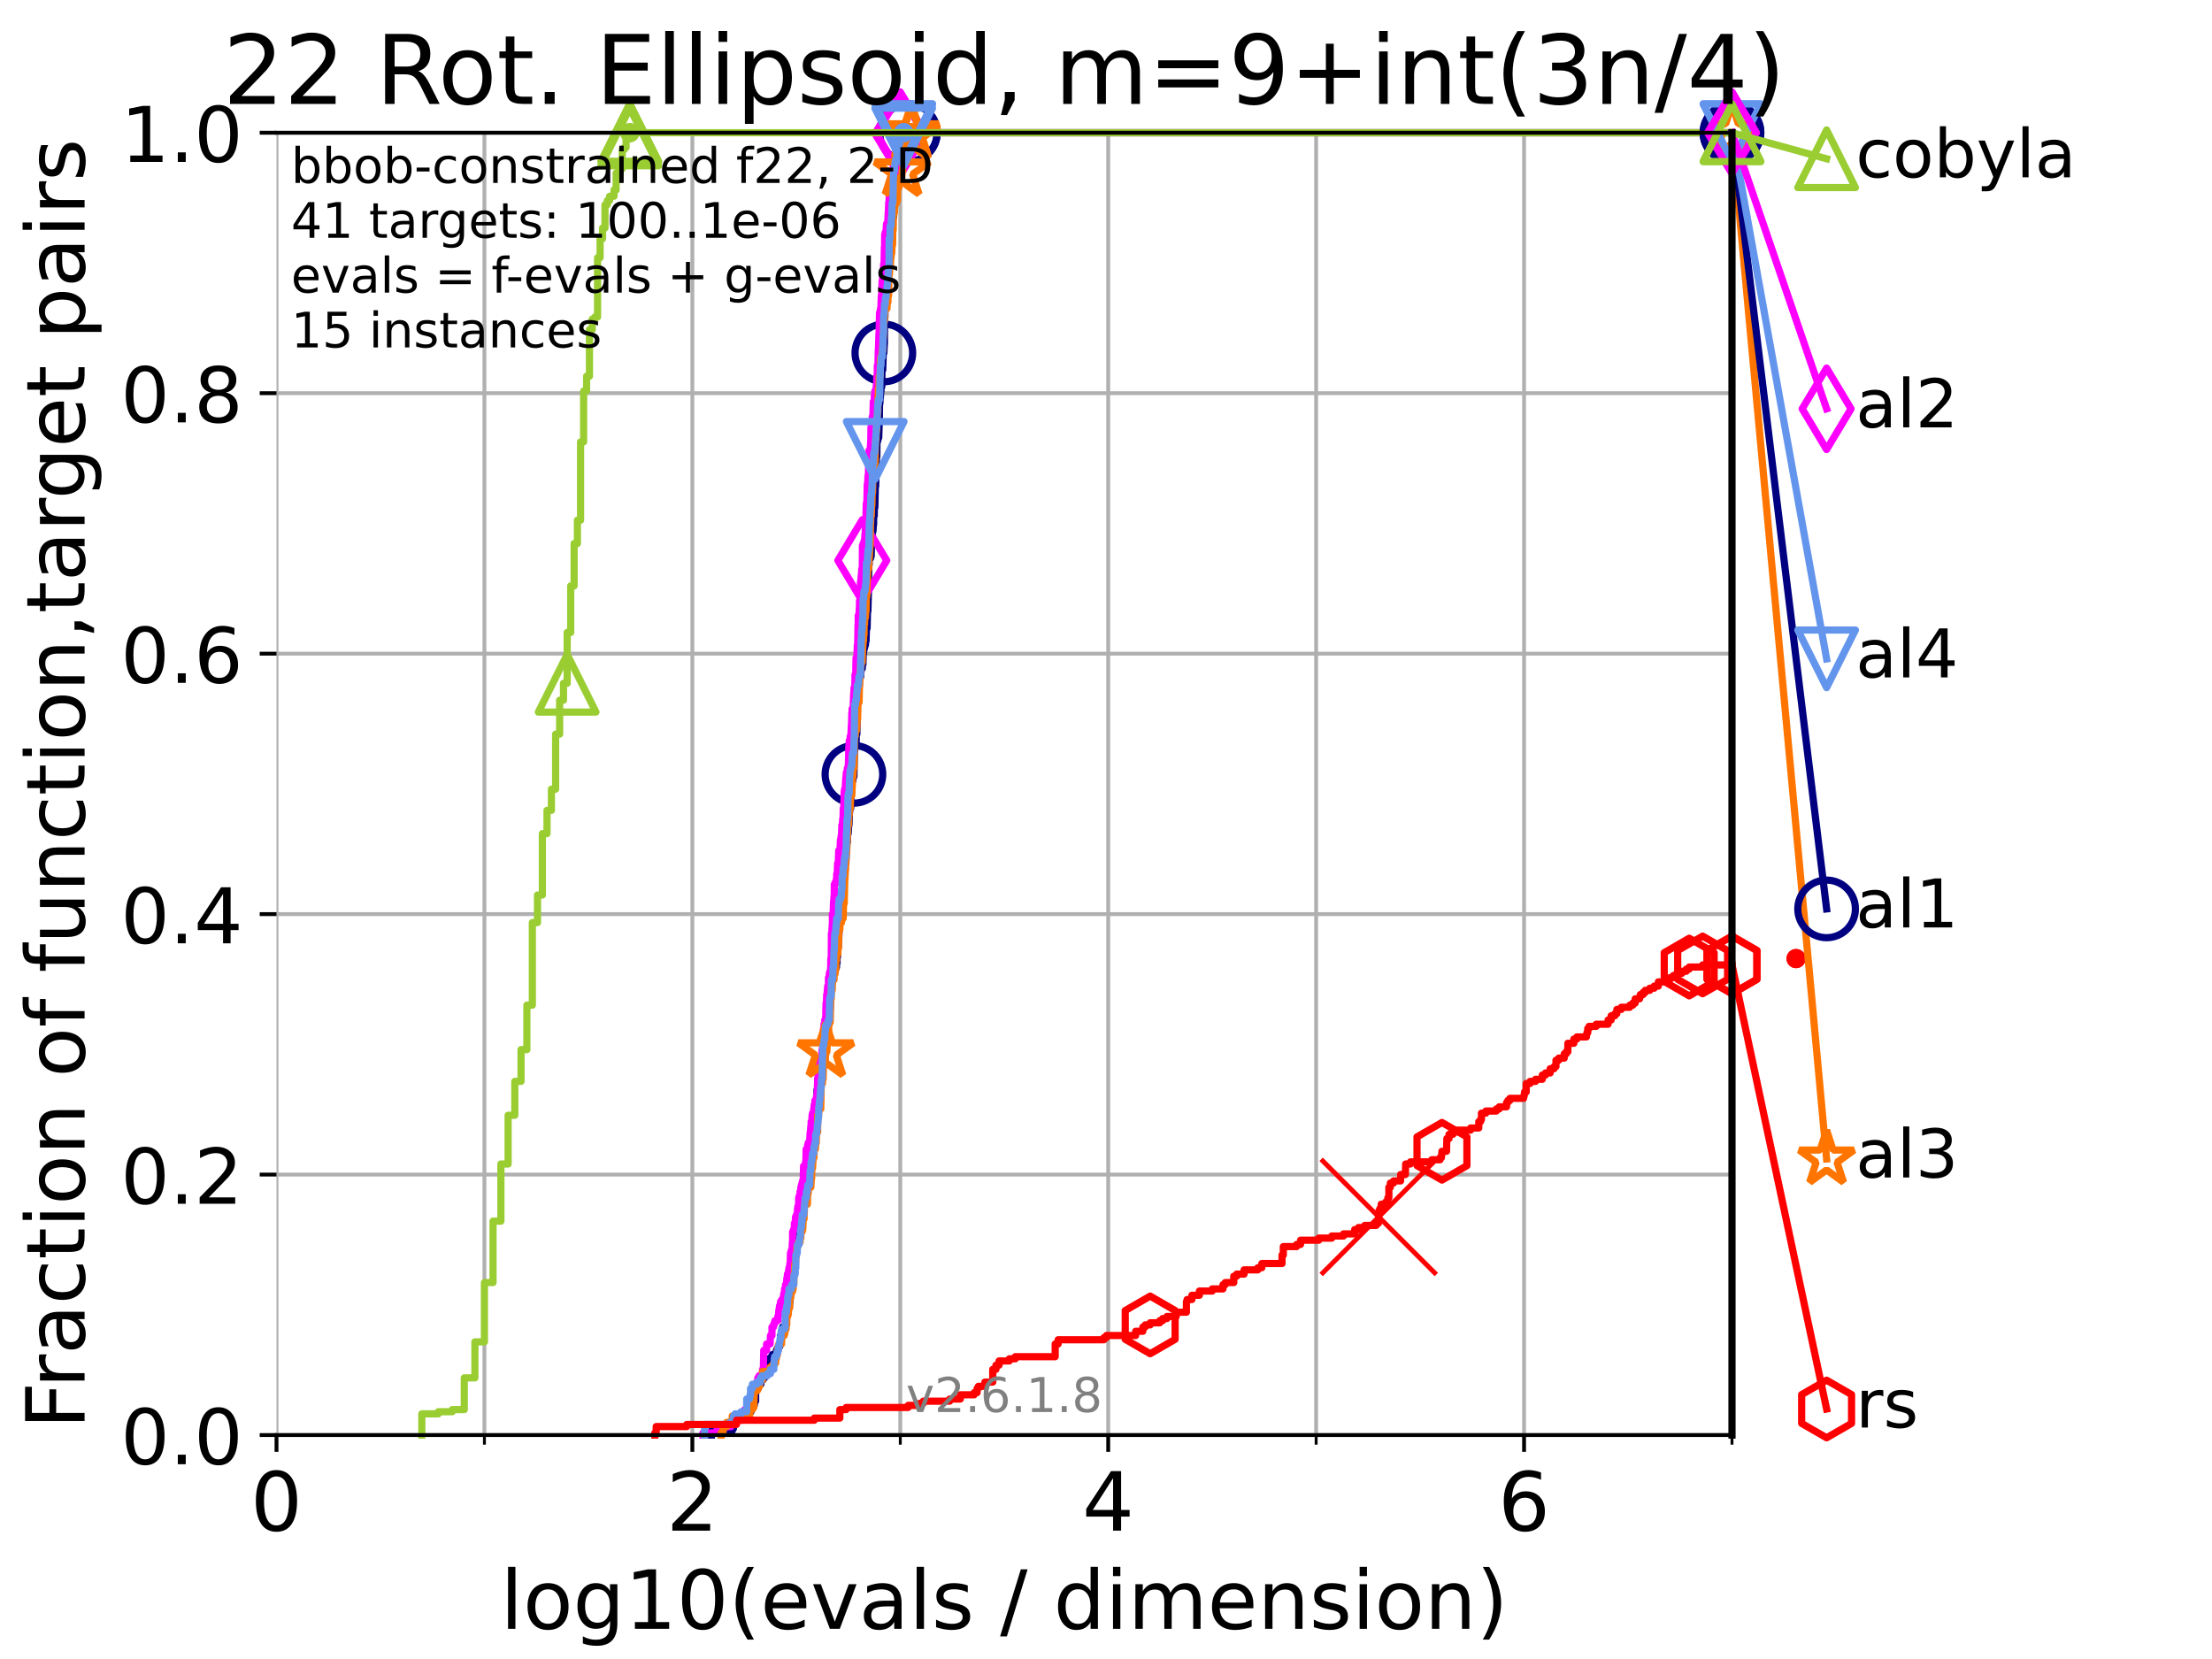 <?xml version="1.0" encoding="utf-8" standalone="no"?>
<!DOCTYPE svg PUBLIC "-//W3C//DTD SVG 1.1//EN"
  "http://www.w3.org/Graphics/SVG/1.1/DTD/svg11.dtd">
<!-- Created with matplotlib (https://matplotlib.org/) -->
<svg height="345.6pt" version="1.1" viewBox="0 0 460.8 345.6" width="460.8pt" xmlns="http://www.w3.org/2000/svg" xmlns:xlink="http://www.w3.org/1999/xlink">
 <defs>
  <style type="text/css">*{stroke-linecap:butt;stroke-linejoin:round;}</style>
 </defs>
 <g id="figure_1">
  <g id="patch_1">
   <path d="M 0 345.6 
L 460.8 345.6 
L 460.8 0 
L 0 0 
z
" style="fill:#ffffff;"/>
  </g>
  <g id="axes_1">
   <g id="patch_2">
    <path d="M 57.6 298.944 
L 360.806 298.944 
L 360.806 27.648 
L 57.6 27.648 
z
" style="fill:#ffffff;"/>
   </g>
   <g id="matplotlib.axis_1">
    <g id="xtick_1">
     <g id="line2d_1">
      <path clip-path="url(#p69e7d32ef8)" d="M 57.6 298.944 
L 57.6 27.648 
" style="fill:none;stroke:#b0b0b0;stroke-linecap:square;stroke-width:0.8;"/>
     </g>
     <g id="line2d_2">
      <defs>
       <path d="M 0 0 
L 0 3.5 
" id="m585304ccaf" style="stroke:#000000;stroke-width:0.8;"/>
      </defs>
      <g>
       <use style="stroke:#000000;stroke-width:0.8;" x="57.6" xlink:href="#m585304ccaf" y="298.944"/>
      </g>
     </g>
     <g id="text_1">
      <!-- 0 -->
      <g transform="translate(52.192 318.861)scale(0.17 -0.17)">
       <defs>
        <path d="M 31.781 66.406 
Q 24.172 66.406 20.328 58.906 
Q 16.5 51.422 16.5 36.375 
Q 16.5 21.391 20.328 13.891 
Q 24.172 6.391 31.781 6.391 
Q 39.453 6.391 43.281 13.891 
Q 47.125 21.391 47.125 36.375 
Q 47.125 51.422 43.281 58.906 
Q 39.453 66.406 31.781 66.406 
z
M 31.781 74.219 
Q 44.047 74.219 50.516 64.516 
Q 56.984 54.828 56.984 36.375 
Q 56.984 17.969 50.516 8.266 
Q 44.047 -1.422 31.781 -1.422 
Q 19.531 -1.422 13.062 8.266 
Q 6.594 17.969 6.594 36.375 
Q 6.594 54.828 13.062 64.516 
Q 19.531 74.219 31.781 74.219 
z
" id="DejaVuSans-48"/>
       </defs>
       <use xlink:href="#DejaVuSans-48"/>
      </g>
     </g>
    </g>
    <g id="xtick_2">
     <g id="line2d_3">
      <path clip-path="url(#p69e7d32ef8)" d="M 144.23 298.944 
L 144.23 27.648 
" style="fill:none;stroke:#b0b0b0;stroke-linecap:square;stroke-width:0.8;"/>
     </g>
     <g id="line2d_4">
      <g>
       <use style="stroke:#000000;stroke-width:0.8;" x="144.23" xlink:href="#m585304ccaf" y="298.944"/>
      </g>
     </g>
     <g id="text_2">
      <!-- 2 -->
      <g transform="translate(138.822 318.861)scale(0.17 -0.17)">
       <defs>
        <path d="M 19.188 8.297 
L 53.609 8.297 
L 53.609 0 
L 7.328 0 
L 7.328 8.297 
Q 12.938 14.109 22.625 23.891 
Q 32.328 33.688 34.812 36.531 
Q 39.547 41.844 41.422 45.531 
Q 43.312 49.219 43.312 52.781 
Q 43.312 58.594 39.234 62.25 
Q 35.156 65.922 28.609 65.922 
Q 23.969 65.922 18.812 64.312 
Q 13.672 62.703 7.812 59.422 
L 7.812 69.391 
Q 13.766 71.781 18.938 73 
Q 24.125 74.219 28.422 74.219 
Q 39.75 74.219 46.484 68.547 
Q 53.219 62.891 53.219 53.422 
Q 53.219 48.922 51.531 44.891 
Q 49.859 40.875 45.406 35.406 
Q 44.188 33.984 37.641 27.219 
Q 31.109 20.453 19.188 8.297 
z
" id="DejaVuSans-50"/>
       </defs>
       <use xlink:href="#DejaVuSans-50"/>
      </g>
     </g>
    </g>
    <g id="xtick_3">
     <g id="line2d_5">
      <path clip-path="url(#p69e7d32ef8)" d="M 230.861 298.944 
L 230.861 27.648 
" style="fill:none;stroke:#b0b0b0;stroke-linecap:square;stroke-width:0.8;"/>
     </g>
     <g id="line2d_6">
      <g>
       <use style="stroke:#000000;stroke-width:0.8;" x="230.861" xlink:href="#m585304ccaf" y="298.944"/>
      </g>
     </g>
     <g id="text_3">
      <!-- 4 -->
      <g transform="translate(225.453 318.861)scale(0.17 -0.17)">
       <defs>
        <path d="M 37.797 64.312 
L 12.891 25.391 
L 37.797 25.391 
z
M 35.203 72.906 
L 47.609 72.906 
L 47.609 25.391 
L 58.016 25.391 
L 58.016 17.188 
L 47.609 17.188 
L 47.609 0 
L 37.797 0 
L 37.797 17.188 
L 4.891 17.188 
L 4.891 26.703 
z
" id="DejaVuSans-52"/>
       </defs>
       <use xlink:href="#DejaVuSans-52"/>
      </g>
     </g>
    </g>
    <g id="xtick_4">
     <g id="line2d_7">
      <path clip-path="url(#p69e7d32ef8)" d="M 317.491 298.944 
L 317.491 27.648 
" style="fill:none;stroke:#b0b0b0;stroke-linecap:square;stroke-width:0.8;"/>
     </g>
     <g id="line2d_8">
      <g>
       <use style="stroke:#000000;stroke-width:0.8;" x="317.491" xlink:href="#m585304ccaf" y="298.944"/>
      </g>
     </g>
     <g id="text_4">
      <!-- 6 -->
      <g transform="translate(312.083 318.861)scale(0.17 -0.17)">
       <defs>
        <path d="M 33.016 40.375 
Q 26.375 40.375 22.484 35.828 
Q 18.609 31.297 18.609 23.391 
Q 18.609 15.531 22.484 10.953 
Q 26.375 6.391 33.016 6.391 
Q 39.656 6.391 43.531 10.953 
Q 47.406 15.531 47.406 23.391 
Q 47.406 31.297 43.531 35.828 
Q 39.656 40.375 33.016 40.375 
z
M 52.594 71.297 
L 52.594 62.312 
Q 48.875 64.062 45.094 64.984 
Q 41.312 65.922 37.594 65.922 
Q 27.828 65.922 22.672 59.328 
Q 17.531 52.734 16.797 39.406 
Q 19.672 43.656 24.016 45.922 
Q 28.375 48.188 33.594 48.188 
Q 44.578 48.188 50.953 41.516 
Q 57.328 34.859 57.328 23.391 
Q 57.328 12.156 50.688 5.359 
Q 44.047 -1.422 33.016 -1.422 
Q 20.359 -1.422 13.672 8.266 
Q 6.984 17.969 6.984 36.375 
Q 6.984 53.656 15.188 63.938 
Q 23.391 74.219 37.203 74.219 
Q 40.922 74.219 44.703 73.484 
Q 48.484 72.75 52.594 71.297 
z
" id="DejaVuSans-54"/>
       </defs>
       <use xlink:href="#DejaVuSans-54"/>
      </g>
     </g>
    </g>
    <g id="xtick_5">
     <g id="line2d_9">
      <path clip-path="url(#p69e7d32ef8)" d="M 100.915 298.944 
L 100.915 27.648 
" style="fill:none;stroke:#b0b0b0;stroke-linecap:square;stroke-width:0.8;"/>
     </g>
     <g id="line2d_10">
      <defs>
       <path d="M 0 0 
L 0 2 
" id="m2268fbaf52" style="stroke:#000000;stroke-width:0.6;"/>
      </defs>
      <g>
       <use style="stroke:#000000;stroke-width:0.6;" x="100.915" xlink:href="#m2268fbaf52" y="298.944"/>
      </g>
     </g>
    </g>
    <g id="xtick_6">
     <g id="line2d_11">
      <path clip-path="url(#p69e7d32ef8)" d="M 187.546 298.944 
L 187.546 27.648 
" style="fill:none;stroke:#b0b0b0;stroke-linecap:square;stroke-width:0.8;"/>
     </g>
     <g id="line2d_12">
      <g>
       <use style="stroke:#000000;stroke-width:0.6;" x="187.546" xlink:href="#m2268fbaf52" y="298.944"/>
      </g>
     </g>
    </g>
    <g id="xtick_7">
     <g id="line2d_13">
      <path clip-path="url(#p69e7d32ef8)" d="M 274.176 298.944 
L 274.176 27.648 
" style="fill:none;stroke:#b0b0b0;stroke-linecap:square;stroke-width:0.8;"/>
     </g>
     <g id="line2d_14">
      <g>
       <use style="stroke:#000000;stroke-width:0.6;" x="274.176" xlink:href="#m2268fbaf52" y="298.944"/>
      </g>
     </g>
    </g>
    <g id="xtick_8">
     <g id="line2d_15">
      <path clip-path="url(#p69e7d32ef8)" d="M 360.806 298.944 
L 360.806 27.648 
" style="fill:none;stroke:#b0b0b0;stroke-linecap:square;stroke-width:0.8;"/>
     </g>
     <g id="line2d_16">
      <g>
       <use style="stroke:#000000;stroke-width:0.6;" x="360.806" xlink:href="#m2268fbaf52" y="298.944"/>
      </g>
     </g>
    </g>
    <g id="text_5">
     <!-- log10(evals / dimension) -->
     <g transform="translate(104.239 339.314)scale(0.17 -0.17)">
      <defs>
       <path d="M 9.422 75.984 
L 18.406 75.984 
L 18.406 0 
L 9.422 0 
z
" id="DejaVuSans-108"/>
       <path d="M 30.609 48.391 
Q 23.391 48.391 19.188 42.75 
Q 14.984 37.109 14.984 27.297 
Q 14.984 17.484 19.156 11.844 
Q 23.344 6.203 30.609 6.203 
Q 37.797 6.203 41.984 11.859 
Q 46.188 17.531 46.188 27.297 
Q 46.188 37.016 41.984 42.703 
Q 37.797 48.391 30.609 48.391 
z
M 30.609 56 
Q 42.328 56 49.016 48.375 
Q 55.719 40.766 55.719 27.297 
Q 55.719 13.875 49.016 6.219 
Q 42.328 -1.422 30.609 -1.422 
Q 18.844 -1.422 12.172 6.219 
Q 5.516 13.875 5.516 27.297 
Q 5.516 40.766 12.172 48.375 
Q 18.844 56 30.609 56 
z
" id="DejaVuSans-111"/>
       <path d="M 45.406 27.984 
Q 45.406 37.75 41.375 43.109 
Q 37.359 48.484 30.078 48.484 
Q 22.859 48.484 18.828 43.109 
Q 14.797 37.75 14.797 27.984 
Q 14.797 18.266 18.828 12.891 
Q 22.859 7.516 30.078 7.516 
Q 37.359 7.516 41.375 12.891 
Q 45.406 18.266 45.406 27.984 
z
M 54.391 6.781 
Q 54.391 -7.172 48.188 -13.984 
Q 42 -20.797 29.203 -20.797 
Q 24.469 -20.797 20.266 -20.094 
Q 16.062 -19.391 12.109 -17.922 
L 12.109 -9.188 
Q 16.062 -11.328 19.922 -12.344 
Q 23.781 -13.375 27.781 -13.375 
Q 36.625 -13.375 41.016 -8.766 
Q 45.406 -4.156 45.406 5.172 
L 45.406 9.625 
Q 42.625 4.781 38.281 2.391 
Q 33.938 0 27.875 0 
Q 17.828 0 11.672 7.656 
Q 5.516 15.328 5.516 27.984 
Q 5.516 40.672 11.672 48.328 
Q 17.828 56 27.875 56 
Q 33.938 56 38.281 53.609 
Q 42.625 51.219 45.406 46.391 
L 45.406 54.688 
L 54.391 54.688 
z
" id="DejaVuSans-103"/>
       <path d="M 12.406 8.297 
L 28.516 8.297 
L 28.516 63.922 
L 10.984 60.406 
L 10.984 69.391 
L 28.422 72.906 
L 38.281 72.906 
L 38.281 8.297 
L 54.391 8.297 
L 54.391 0 
L 12.406 0 
z
" id="DejaVuSans-49"/>
       <path d="M 31 75.875 
Q 24.469 64.656 21.281 53.656 
Q 18.109 42.672 18.109 31.391 
Q 18.109 20.125 21.312 9.062 
Q 24.516 -2 31 -13.188 
L 23.188 -13.188 
Q 15.875 -1.703 12.234 9.375 
Q 8.594 20.453 8.594 31.391 
Q 8.594 42.281 12.203 53.312 
Q 15.828 64.359 23.188 75.875 
z
" id="DejaVuSans-40"/>
       <path d="M 56.203 29.594 
L 56.203 25.203 
L 14.891 25.203 
Q 15.484 15.922 20.484 11.062 
Q 25.484 6.203 34.422 6.203 
Q 39.594 6.203 44.453 7.469 
Q 49.312 8.734 54.109 11.281 
L 54.109 2.781 
Q 49.266 0.734 44.188 -0.344 
Q 39.109 -1.422 33.891 -1.422 
Q 20.797 -1.422 13.156 6.188 
Q 5.516 13.812 5.516 26.812 
Q 5.516 40.234 12.766 48.109 
Q 20.016 56 32.328 56 
Q 43.359 56 49.781 48.891 
Q 56.203 41.797 56.203 29.594 
z
M 47.219 32.234 
Q 47.125 39.594 43.094 43.984 
Q 39.062 48.391 32.422 48.391 
Q 24.906 48.391 20.391 44.141 
Q 15.875 39.891 15.188 32.172 
z
" id="DejaVuSans-101"/>
       <path d="M 2.984 54.688 
L 12.5 54.688 
L 29.594 8.797 
L 46.688 54.688 
L 56.203 54.688 
L 35.688 0 
L 23.484 0 
z
" id="DejaVuSans-118"/>
       <path d="M 34.281 27.484 
Q 23.391 27.484 19.188 25 
Q 14.984 22.516 14.984 16.5 
Q 14.984 11.719 18.141 8.906 
Q 21.297 6.109 26.703 6.109 
Q 34.188 6.109 38.703 11.406 
Q 43.219 16.703 43.219 25.484 
L 43.219 27.484 
z
M 52.203 31.203 
L 52.203 0 
L 43.219 0 
L 43.219 8.297 
Q 40.141 3.328 35.547 0.953 
Q 30.953 -1.422 24.312 -1.422 
Q 15.922 -1.422 10.953 3.297 
Q 6 8.016 6 15.922 
Q 6 25.141 12.172 29.828 
Q 18.359 34.516 30.609 34.516 
L 43.219 34.516 
L 43.219 35.406 
Q 43.219 41.609 39.141 45 
Q 35.062 48.391 27.688 48.391 
Q 23 48.391 18.547 47.266 
Q 14.109 46.141 10.016 43.891 
L 10.016 52.203 
Q 14.938 54.109 19.578 55.047 
Q 24.219 56 28.609 56 
Q 40.484 56 46.344 49.844 
Q 52.203 43.703 52.203 31.203 
z
" id="DejaVuSans-97"/>
       <path d="M 44.281 53.078 
L 44.281 44.578 
Q 40.484 46.531 36.375 47.5 
Q 32.281 48.484 27.875 48.484 
Q 21.188 48.484 17.844 46.438 
Q 14.5 44.391 14.5 40.281 
Q 14.5 37.156 16.891 35.375 
Q 19.281 33.594 26.516 31.984 
L 29.594 31.297 
Q 39.156 29.25 43.188 25.516 
Q 47.219 21.781 47.219 15.094 
Q 47.219 7.469 41.188 3.016 
Q 35.156 -1.422 24.609 -1.422 
Q 20.219 -1.422 15.453 -0.562 
Q 10.688 0.297 5.422 2 
L 5.422 11.281 
Q 10.406 8.688 15.234 7.391 
Q 20.062 6.109 24.812 6.109 
Q 31.156 6.109 34.562 8.281 
Q 37.984 10.453 37.984 14.406 
Q 37.984 18.062 35.516 20.016 
Q 33.062 21.969 24.703 23.781 
L 21.578 24.516 
Q 13.234 26.266 9.516 29.906 
Q 5.812 33.547 5.812 39.891 
Q 5.812 47.609 11.281 51.797 
Q 16.75 56 26.812 56 
Q 31.781 56 36.172 55.266 
Q 40.578 54.547 44.281 53.078 
z
" id="DejaVuSans-115"/>
       <path id="DejaVuSans-32"/>
       <path d="M 25.391 72.906 
L 33.688 72.906 
L 8.297 -9.281 
L 0 -9.281 
z
" id="DejaVuSans-47"/>
       <path d="M 45.406 46.391 
L 45.406 75.984 
L 54.391 75.984 
L 54.391 0 
L 45.406 0 
L 45.406 8.203 
Q 42.578 3.328 38.25 0.953 
Q 33.938 -1.422 27.875 -1.422 
Q 17.969 -1.422 11.734 6.484 
Q 5.516 14.406 5.516 27.297 
Q 5.516 40.188 11.734 48.094 
Q 17.969 56 27.875 56 
Q 33.938 56 38.25 53.625 
Q 42.578 51.266 45.406 46.391 
z
M 14.797 27.297 
Q 14.797 17.391 18.875 11.75 
Q 22.953 6.109 30.078 6.109 
Q 37.203 6.109 41.297 11.75 
Q 45.406 17.391 45.406 27.297 
Q 45.406 37.203 41.297 42.844 
Q 37.203 48.484 30.078 48.484 
Q 22.953 48.484 18.875 42.844 
Q 14.797 37.203 14.797 27.297 
z
" id="DejaVuSans-100"/>
       <path d="M 9.422 54.688 
L 18.406 54.688 
L 18.406 0 
L 9.422 0 
z
M 9.422 75.984 
L 18.406 75.984 
L 18.406 64.594 
L 9.422 64.594 
z
" id="DejaVuSans-105"/>
       <path d="M 52 44.188 
Q 55.375 50.25 60.062 53.125 
Q 64.75 56 71.094 56 
Q 79.641 56 84.281 50.016 
Q 88.922 44.047 88.922 33.016 
L 88.922 0 
L 79.891 0 
L 79.891 32.719 
Q 79.891 40.578 77.094 44.375 
Q 74.312 48.188 68.609 48.188 
Q 61.625 48.188 57.562 43.547 
Q 53.516 38.922 53.516 30.906 
L 53.516 0 
L 44.484 0 
L 44.484 32.719 
Q 44.484 40.625 41.703 44.406 
Q 38.922 48.188 33.109 48.188 
Q 26.219 48.188 22.156 43.531 
Q 18.109 38.875 18.109 30.906 
L 18.109 0 
L 9.078 0 
L 9.078 54.688 
L 18.109 54.688 
L 18.109 46.188 
Q 21.188 51.219 25.484 53.609 
Q 29.781 56 35.688 56 
Q 41.656 56 45.828 52.969 
Q 50 49.953 52 44.188 
z
" id="DejaVuSans-109"/>
       <path d="M 54.891 33.016 
L 54.891 0 
L 45.906 0 
L 45.906 32.719 
Q 45.906 40.484 42.875 44.328 
Q 39.844 48.188 33.797 48.188 
Q 26.516 48.188 22.312 43.547 
Q 18.109 38.922 18.109 30.906 
L 18.109 0 
L 9.078 0 
L 9.078 54.688 
L 18.109 54.688 
L 18.109 46.188 
Q 21.344 51.125 25.703 53.562 
Q 30.078 56 35.797 56 
Q 45.219 56 50.047 50.172 
Q 54.891 44.344 54.891 33.016 
z
" id="DejaVuSans-110"/>
       <path d="M 8.016 75.875 
L 15.828 75.875 
Q 23.141 64.359 26.781 53.312 
Q 30.422 42.281 30.422 31.391 
Q 30.422 20.453 26.781 9.375 
Q 23.141 -1.703 15.828 -13.188 
L 8.016 -13.188 
Q 14.5 -2 17.703 9.062 
Q 20.906 20.125 20.906 31.391 
Q 20.906 42.672 17.703 53.656 
Q 14.5 64.656 8.016 75.875 
z
" id="DejaVuSans-41"/>
      </defs>
      <use xlink:href="#DejaVuSans-108"/>
      <use x="27.783" xlink:href="#DejaVuSans-111"/>
      <use x="88.965" xlink:href="#DejaVuSans-103"/>
      <use x="152.441" xlink:href="#DejaVuSans-49"/>
      <use x="216.064" xlink:href="#DejaVuSans-48"/>
      <use x="279.688" xlink:href="#DejaVuSans-40"/>
      <use x="318.701" xlink:href="#DejaVuSans-101"/>
      <use x="380.225" xlink:href="#DejaVuSans-118"/>
      <use x="439.404" xlink:href="#DejaVuSans-97"/>
      <use x="500.684" xlink:href="#DejaVuSans-108"/>
      <use x="528.467" xlink:href="#DejaVuSans-115"/>
      <use x="580.566" xlink:href="#DejaVuSans-32"/>
      <use x="612.354" xlink:href="#DejaVuSans-47"/>
      <use x="646.045" xlink:href="#DejaVuSans-32"/>
      <use x="677.832" xlink:href="#DejaVuSans-100"/>
      <use x="741.309" xlink:href="#DejaVuSans-105"/>
      <use x="769.092" xlink:href="#DejaVuSans-109"/>
      <use x="866.504" xlink:href="#DejaVuSans-101"/>
      <use x="928.027" xlink:href="#DejaVuSans-110"/>
      <use x="991.406" xlink:href="#DejaVuSans-115"/>
      <use x="1043.506" xlink:href="#DejaVuSans-105"/>
      <use x="1071.289" xlink:href="#DejaVuSans-111"/>
      <use x="1132.471" xlink:href="#DejaVuSans-110"/>
      <use x="1195.85" xlink:href="#DejaVuSans-41"/>
     </g>
    </g>
   </g>
   <g id="matplotlib.axis_2">
    <g id="ytick_1">
     <g id="line2d_17">
      <path clip-path="url(#p69e7d32ef8)" d="M 57.6 298.944 
L 360.806 298.944 
" style="fill:none;stroke:#b0b0b0;stroke-linecap:square;stroke-width:0.8;"/>
     </g>
     <g id="line2d_18">
      <defs>
       <path d="M 0 0 
L -3.5 0 
" id="mfe01243bc5" style="stroke:#000000;stroke-width:0.8;"/>
      </defs>
      <g>
       <use style="stroke:#000000;stroke-width:0.8;" x="57.6" xlink:href="#mfe01243bc5" y="298.944"/>
      </g>
     </g>
     <g id="text_6">
      <!-- 0.0 -->
      <g transform="translate(25.155 305.023)scale(0.16 -0.16)">
       <defs>
        <path d="M 10.688 12.406 
L 21 12.406 
L 21 0 
L 10.688 0 
z
" id="DejaVuSans-46"/>
       </defs>
       <use xlink:href="#DejaVuSans-48"/>
       <use x="63.623" xlink:href="#DejaVuSans-46"/>
       <use x="95.41" xlink:href="#DejaVuSans-48"/>
      </g>
     </g>
    </g>
    <g id="ytick_2">
     <g id="line2d_19">
      <path clip-path="url(#p69e7d32ef8)" d="M 57.6 244.685 
L 360.806 244.685 
" style="fill:none;stroke:#b0b0b0;stroke-linecap:square;stroke-width:0.8;"/>
     </g>
     <g id="line2d_20">
      <g>
       <use style="stroke:#000000;stroke-width:0.8;" x="57.6" xlink:href="#mfe01243bc5" y="244.685"/>
      </g>
     </g>
     <g id="text_7">
      <!-- 0.2 -->
      <g transform="translate(25.155 250.764)scale(0.16 -0.16)">
       <use xlink:href="#DejaVuSans-48"/>
       <use x="63.623" xlink:href="#DejaVuSans-46"/>
       <use x="95.41" xlink:href="#DejaVuSans-50"/>
      </g>
     </g>
    </g>
    <g id="ytick_3">
     <g id="line2d_21">
      <path clip-path="url(#p69e7d32ef8)" d="M 57.6 190.426 
L 360.806 190.426 
" style="fill:none;stroke:#b0b0b0;stroke-linecap:square;stroke-width:0.8;"/>
     </g>
     <g id="line2d_22">
      <g>
       <use style="stroke:#000000;stroke-width:0.8;" x="57.6" xlink:href="#mfe01243bc5" y="190.426"/>
      </g>
     </g>
     <g id="text_8">
      <!-- 0.4 -->
      <g transform="translate(25.155 196.504)scale(0.16 -0.16)">
       <use xlink:href="#DejaVuSans-48"/>
       <use x="63.623" xlink:href="#DejaVuSans-46"/>
       <use x="95.41" xlink:href="#DejaVuSans-52"/>
      </g>
     </g>
    </g>
    <g id="ytick_4">
     <g id="line2d_23">
      <path clip-path="url(#p69e7d32ef8)" d="M 57.6 136.166 
L 360.806 136.166 
" style="fill:none;stroke:#b0b0b0;stroke-linecap:square;stroke-width:0.8;"/>
     </g>
     <g id="line2d_24">
      <g>
       <use style="stroke:#000000;stroke-width:0.8;" x="57.6" xlink:href="#mfe01243bc5" y="136.166"/>
      </g>
     </g>
     <g id="text_9">
      <!-- 0.6 -->
      <g transform="translate(25.155 142.245)scale(0.16 -0.16)">
       <use xlink:href="#DejaVuSans-48"/>
       <use x="63.623" xlink:href="#DejaVuSans-46"/>
       <use x="95.41" xlink:href="#DejaVuSans-54"/>
      </g>
     </g>
    </g>
    <g id="ytick_5">
     <g id="line2d_25">
      <path clip-path="url(#p69e7d32ef8)" d="M 57.6 81.907 
L 360.806 81.907 
" style="fill:none;stroke:#b0b0b0;stroke-linecap:square;stroke-width:0.8;"/>
     </g>
     <g id="line2d_26">
      <g>
       <use style="stroke:#000000;stroke-width:0.8;" x="57.6" xlink:href="#mfe01243bc5" y="81.907"/>
      </g>
     </g>
     <g id="text_10">
      <!-- 0.8 -->
      <g transform="translate(25.155 87.986)scale(0.16 -0.16)">
       <defs>
        <path d="M 31.781 34.625 
Q 24.75 34.625 20.719 30.859 
Q 16.703 27.094 16.703 20.516 
Q 16.703 13.922 20.719 10.156 
Q 24.75 6.391 31.781 6.391 
Q 38.812 6.391 42.859 10.172 
Q 46.922 13.969 46.922 20.516 
Q 46.922 27.094 42.891 30.859 
Q 38.875 34.625 31.781 34.625 
z
M 21.922 38.812 
Q 15.578 40.375 12.031 44.719 
Q 8.5 49.078 8.5 55.328 
Q 8.5 64.062 14.719 69.141 
Q 20.953 74.219 31.781 74.219 
Q 42.672 74.219 48.875 69.141 
Q 55.078 64.062 55.078 55.328 
Q 55.078 49.078 51.531 44.719 
Q 48 40.375 41.703 38.812 
Q 48.828 37.156 52.797 32.312 
Q 56.781 27.484 56.781 20.516 
Q 56.781 9.906 50.312 4.234 
Q 43.844 -1.422 31.781 -1.422 
Q 19.734 -1.422 13.25 4.234 
Q 6.781 9.906 6.781 20.516 
Q 6.781 27.484 10.781 32.312 
Q 14.797 37.156 21.922 38.812 
z
M 18.312 54.391 
Q 18.312 48.734 21.844 45.562 
Q 25.391 42.391 31.781 42.391 
Q 38.141 42.391 41.719 45.562 
Q 45.312 48.734 45.312 54.391 
Q 45.312 60.062 41.719 63.234 
Q 38.141 66.406 31.781 66.406 
Q 25.391 66.406 21.844 63.234 
Q 18.312 60.062 18.312 54.391 
z
" id="DejaVuSans-56"/>
       </defs>
       <use xlink:href="#DejaVuSans-48"/>
       <use x="63.623" xlink:href="#DejaVuSans-46"/>
       <use x="95.41" xlink:href="#DejaVuSans-56"/>
      </g>
     </g>
    </g>
    <g id="ytick_6">
     <g id="line2d_27">
      <path clip-path="url(#p69e7d32ef8)" d="M 57.6 27.648 
L 360.806 27.648 
" style="fill:none;stroke:#b0b0b0;stroke-linecap:square;stroke-width:0.8;"/>
     </g>
     <g id="line2d_28">
      <g>
       <use style="stroke:#000000;stroke-width:0.8;" x="57.6" xlink:href="#mfe01243bc5" y="27.648"/>
      </g>
     </g>
     <g id="text_11">
      <!-- 1.0 -->
      <g transform="translate(25.155 33.727)scale(0.16 -0.16)">
       <use xlink:href="#DejaVuSans-49"/>
       <use x="63.623" xlink:href="#DejaVuSans-46"/>
       <use x="95.41" xlink:href="#DejaVuSans-48"/>
      </g>
     </g>
    </g>
    <g id="text_12">
     <!-- Fraction of function,target pairs -->
     <g transform="translate(17.62 297.681)rotate(-90)scale(0.17 -0.17)">
      <defs>
       <path d="M 9.812 72.906 
L 51.703 72.906 
L 51.703 64.594 
L 19.672 64.594 
L 19.672 43.109 
L 48.578 43.109 
L 48.578 34.812 
L 19.672 34.812 
L 19.672 0 
L 9.812 0 
z
" id="DejaVuSans-70"/>
       <path d="M 41.109 46.297 
Q 39.594 47.172 37.812 47.578 
Q 36.031 48 33.891 48 
Q 26.266 48 22.188 43.047 
Q 18.109 38.094 18.109 28.812 
L 18.109 0 
L 9.078 0 
L 9.078 54.688 
L 18.109 54.688 
L 18.109 46.188 
Q 20.953 51.172 25.484 53.578 
Q 30.031 56 36.531 56 
Q 37.453 56 38.578 55.875 
Q 39.703 55.766 41.062 55.516 
z
" id="DejaVuSans-114"/>
       <path d="M 48.781 52.594 
L 48.781 44.188 
Q 44.969 46.297 41.141 47.344 
Q 37.312 48.391 33.406 48.391 
Q 24.656 48.391 19.812 42.844 
Q 14.984 37.312 14.984 27.297 
Q 14.984 17.281 19.812 11.734 
Q 24.656 6.203 33.406 6.203 
Q 37.312 6.203 41.141 7.25 
Q 44.969 8.297 48.781 10.406 
L 48.781 2.094 
Q 45.016 0.344 40.984 -0.531 
Q 36.969 -1.422 32.422 -1.422 
Q 20.062 -1.422 12.781 6.344 
Q 5.516 14.109 5.516 27.297 
Q 5.516 40.672 12.859 48.328 
Q 20.219 56 33.016 56 
Q 37.156 56 41.109 55.141 
Q 45.062 54.297 48.781 52.594 
z
" id="DejaVuSans-99"/>
       <path d="M 18.312 70.219 
L 18.312 54.688 
L 36.812 54.688 
L 36.812 47.703 
L 18.312 47.703 
L 18.312 18.016 
Q 18.312 11.328 20.141 9.422 
Q 21.969 7.516 27.594 7.516 
L 36.812 7.516 
L 36.812 0 
L 27.594 0 
Q 17.188 0 13.234 3.875 
Q 9.281 7.766 9.281 18.016 
L 9.281 47.703 
L 2.688 47.703 
L 2.688 54.688 
L 9.281 54.688 
L 9.281 70.219 
z
" id="DejaVuSans-116"/>
       <path d="M 37.109 75.984 
L 37.109 68.5 
L 28.516 68.5 
Q 23.688 68.5 21.797 66.547 
Q 19.922 64.594 19.922 59.516 
L 19.922 54.688 
L 34.719 54.688 
L 34.719 47.703 
L 19.922 47.703 
L 19.922 0 
L 10.891 0 
L 10.891 47.703 
L 2.297 47.703 
L 2.297 54.688 
L 10.891 54.688 
L 10.891 58.5 
Q 10.891 67.625 15.141 71.797 
Q 19.391 75.984 28.609 75.984 
z
" id="DejaVuSans-102"/>
       <path d="M 8.5 21.578 
L 8.5 54.688 
L 17.484 54.688 
L 17.484 21.922 
Q 17.484 14.156 20.5 10.266 
Q 23.531 6.391 29.594 6.391 
Q 36.859 6.391 41.078 11.031 
Q 45.312 15.672 45.312 23.688 
L 45.312 54.688 
L 54.297 54.688 
L 54.297 0 
L 45.312 0 
L 45.312 8.406 
Q 42.047 3.422 37.719 1 
Q 33.406 -1.422 27.688 -1.422 
Q 18.266 -1.422 13.375 4.438 
Q 8.5 10.297 8.5 21.578 
z
M 31.109 56 
z
" id="DejaVuSans-117"/>
       <path d="M 11.719 12.406 
L 22.016 12.406 
L 22.016 4 
L 14.016 -11.625 
L 7.719 -11.625 
L 11.719 4 
z
" id="DejaVuSans-44"/>
       <path d="M 18.109 8.203 
L 18.109 -20.797 
L 9.078 -20.797 
L 9.078 54.688 
L 18.109 54.688 
L 18.109 46.391 
Q 20.953 51.266 25.266 53.625 
Q 29.594 56 35.594 56 
Q 45.562 56 51.781 48.094 
Q 58.016 40.188 58.016 27.297 
Q 58.016 14.406 51.781 6.484 
Q 45.562 -1.422 35.594 -1.422 
Q 29.594 -1.422 25.266 0.953 
Q 20.953 3.328 18.109 8.203 
z
M 48.688 27.297 
Q 48.688 37.203 44.609 42.844 
Q 40.531 48.484 33.406 48.484 
Q 26.266 48.484 22.188 42.844 
Q 18.109 37.203 18.109 27.297 
Q 18.109 17.391 22.188 11.75 
Q 26.266 6.109 33.406 6.109 
Q 40.531 6.109 44.609 11.75 
Q 48.688 17.391 48.688 27.297 
z
" id="DejaVuSans-112"/>
      </defs>
      <use xlink:href="#DejaVuSans-70"/>
      <use x="50.27" xlink:href="#DejaVuSans-114"/>
      <use x="91.383" xlink:href="#DejaVuSans-97"/>
      <use x="152.662" xlink:href="#DejaVuSans-99"/>
      <use x="207.643" xlink:href="#DejaVuSans-116"/>
      <use x="246.852" xlink:href="#DejaVuSans-105"/>
      <use x="274.635" xlink:href="#DejaVuSans-111"/>
      <use x="335.816" xlink:href="#DejaVuSans-110"/>
      <use x="399.195" xlink:href="#DejaVuSans-32"/>
      <use x="430.982" xlink:href="#DejaVuSans-111"/>
      <use x="492.164" xlink:href="#DejaVuSans-102"/>
      <use x="527.369" xlink:href="#DejaVuSans-32"/>
      <use x="559.156" xlink:href="#DejaVuSans-102"/>
      <use x="594.361" xlink:href="#DejaVuSans-117"/>
      <use x="657.74" xlink:href="#DejaVuSans-110"/>
      <use x="721.119" xlink:href="#DejaVuSans-99"/>
      <use x="776.1" xlink:href="#DejaVuSans-116"/>
      <use x="815.309" xlink:href="#DejaVuSans-105"/>
      <use x="843.092" xlink:href="#DejaVuSans-111"/>
      <use x="904.273" xlink:href="#DejaVuSans-110"/>
      <use x="967.652" xlink:href="#DejaVuSans-44"/>
      <use x="999.439" xlink:href="#DejaVuSans-116"/>
      <use x="1038.648" xlink:href="#DejaVuSans-97"/>
      <use x="1099.928" xlink:href="#DejaVuSans-114"/>
      <use x="1139.291" xlink:href="#DejaVuSans-103"/>
      <use x="1202.768" xlink:href="#DejaVuSans-101"/>
      <use x="1264.291" xlink:href="#DejaVuSans-116"/>
      <use x="1303.5" xlink:href="#DejaVuSans-32"/>
      <use x="1335.287" xlink:href="#DejaVuSans-112"/>
      <use x="1398.764" xlink:href="#DejaVuSans-97"/>
      <use x="1460.043" xlink:href="#DejaVuSans-105"/>
      <use x="1487.826" xlink:href="#DejaVuSans-114"/>
      <use x="1528.939" xlink:href="#DejaVuSans-115"/>
     </g>
    </g>
   </g>
   <g id="line2d_29">
    <defs>
     <path d="M 0 1.5 
C 0.398 1.5 0.779 1.342 1.061 1.061 
C 1.342 0.779 1.5 0.398 1.5 0 
C 1.5 -0.398 1.342 -0.779 1.061 -1.061 
C 0.779 -1.342 0.398 -1.5 0 -1.5 
C -0.398 -1.5 -0.779 -1.342 -1.061 -1.061 
C -1.342 -0.779 -1.5 -0.398 -1.5 0 
C -1.5 0.398 -1.342 0.779 -1.061 1.061 
C -0.779 1.342 -0.398 1.5 0 1.5 
z
" id="mdf9cc2005d" style="stroke:#000080;"/>
    </defs>
    <g>
     <use style="fill:#000080;stroke:#000080;" x="189.227" xlink:href="#mdf9cc2005d" y="27.648"/>
     <use style="fill:#000080;stroke:#000080;" x="189.227" xlink:href="#mdf9cc2005d" y="27.648"/>
    </g>
   </g>
   <g id="line2d_30">
    <path d="M 148.201 298.944 
L 148.201 298.062 
L 152.535 298.062 
L 152.535 297.621 
L 152.776 297.621 
L 152.776 296.297 
L 153.364 296.297 
L 153.364 295.856 
L 153.594 295.856 
L 153.594 295.415 
L 153.708 295.415 
L 153.708 294.974 
L 154.268 294.974 
L 154.268 294.533 
L 155.34 294.533 
L 155.34 294.092 
L 156.453 294.092 
L 156.453 293.65 
L 156.648 293.65 
L 156.648 293.209 
L 156.841 293.209 
L 156.841 292.768 
L 157.128 292.768 
L 157.222 291.886 
L 157.41 291.886 
L 157.41 289.239 
L 157.962 289.239 
L 157.962 288.798 
L 158.143 288.798 
L 158.143 288.357 
L 158.498 288.357 
L 158.586 287.475 
L 158.934 287.475 
L 158.934 287.033 
L 159.275 287.033 
L 159.275 286.592 
L 159.693 286.592 
L 159.693 286.151 
L 159.858 286.151 
L 159.94 283.063 
L 160.66 283.063 
L 160.66 282.622 
L 160.894 282.622 
L 160.894 282.181 
L 161.729 282.181 
L 161.729 281.299 
L 161.95 281.299 
L 161.95 280.858 
L 162.241 280.858 
L 162.241 280.416 
L 162.457 280.416 
L 162.457 279.975 
L 162.599 279.975 
L 162.599 278.211 
L 162.81 278.211 
L 162.81 277.77 
L 163.019 277.77 
L 163.019 276.446 
L 163.633 276.446 
L 163.633 275.123 
L 163.833 275.123 
L 163.899 274.241 
L 163.965 274.241 
L 163.965 273.358 
L 164.227 273.358 
L 164.227 272.476 
L 164.421 272.476 
L 164.485 271.153 
L 164.549 271.153 
L 164.613 268.506 
L 164.676 268.506 
L 164.676 268.065 
L 165.053 268.065 
L 165.115 265.859 
L 165.177 265.859 
L 165.177 264.977 
L 165.362 264.977 
L 165.362 263.653 
L 165.483 263.653 
L 165.483 261.448 
L 165.725 261.448 
L 165.785 259.683 
L 165.904 259.683 
L 165.964 258.801 
L 166.082 258.801 
L 166.082 257.919 
L 166.199 257.919 
L 166.257 256.595 
L 166.661 256.595 
L 166.661 255.713 
L 166.775 255.713 
L 166.832 254.39 
L 166.945 254.39 
L 167.001 252.184 
L 167.057 252.184 
L 167.113 251.302 
L 167.168 251.302 
L 167.168 250.861 
L 167.499 250.861 
L 167.608 249.537 
L 167.931 249.537 
L 167.984 248.655 
L 168.143 248.655 
L 168.196 247.332 
L 168.301 247.332 
L 168.353 246.449 
L 168.509 246.449 
L 168.509 246.008 
L 168.663 246.008 
L 168.766 241.597 
L 168.868 241.597 
L 168.969 238.509 
L 169.07 238.509 
L 169.07 237.627 
L 169.269 237.627 
L 169.369 236.303 
L 169.418 236.303 
L 169.516 232.333 
L 169.808 232.333 
L 169.857 231.01 
L 170.048 231.01 
L 170.048 230.127 
L 170.191 230.127 
L 170.191 227.04 
L 170.332 227.04 
L 170.332 224.834 
L 170.888 224.834 
L 170.979 223.069 
L 171.114 223.069 
L 171.114 221.746 
L 171.249 221.746 
L 171.249 221.305 
L 171.471 221.305 
L 171.471 219.54 
L 171.603 219.54 
L 171.603 219.099 
L 171.735 219.099 
L 171.822 217.335 
L 172.08 217.335 
L 172.166 216.452 
L 172.462 216.452 
L 172.504 211.6 
L 172.587 211.6 
L 172.67 210.277 
L 172.917 210.277 
L 172.999 208.071 
L 173.04 208.071 
L 173.121 204.983 
L 173.202 204.983 
L 173.202 204.542 
L 173.402 204.542 
L 173.482 202.777 
L 173.68 202.777 
L 173.68 202.336 
L 173.836 202.336 
L 173.836 201.895 
L 174.107 201.895 
L 174.107 201.454 
L 174.26 201.454 
L 174.26 200.572 
L 174.374 200.572 
L 174.374 199.248 
L 174.488 199.248 
L 174.525 197.484 
L 174.6 197.484 
L 174.675 196.16 
L 174.712 196.16 
L 174.787 193.955 
L 174.824 193.955 
L 174.897 189.984 
L 175.081 189.984 
L 175.117 186.014 
L 175.406 186.014 
L 175.478 185.132 
L 175.691 185.132 
L 175.762 182.926 
L 176.006 182.926 
L 176.041 179.838 
L 176.214 179.838 
L 176.316 176.751 
L 176.351 176.751 
L 176.453 175.427 
L 176.52 175.427 
L 176.554 173.663 
L 176.689 173.663 
L 176.789 171.898 
L 176.855 171.898 
L 176.955 169.251 
L 176.988 169.251 
L 177.021 168.369 
L 177.217 168.369 
L 177.282 164.84 
L 177.412 164.84 
L 177.476 162.634 
L 177.668 162.634 
L 177.763 161.752 
L 177.889 161.752 
L 177.983 156.458 
L 178.046 156.458 
L 178.046 155.135 
L 178.355 155.135 
L 178.385 152.929 
L 178.507 152.929 
L 178.598 144.548 
L 178.689 144.548 
L 178.689 142.783 
L 178.809 142.783 
L 178.809 142.342 
L 178.958 142.342 
L 179.047 141.019 
L 179.282 141.019 
L 179.282 139.695 
L 179.427 139.695 
L 179.427 139.254 
L 179.629 139.254 
L 179.629 138.372 
L 179.772 138.372 
L 179.829 136.166 
L 179.885 136.166 
L 179.913 135.284 
L 180.026 135.284 
L 180.026 134.843 
L 180.138 134.843 
L 180.138 134.402 
L 180.277 134.402 
L 180.36 133.52 
L 180.415 133.52 
L 180.497 130.873 
L 180.633 130.873 
L 180.715 127.344 
L 180.796 127.344 
L 180.903 123.374 
L 180.93 123.374 
L 180.983 117.639 
L 181.063 117.639 
L 181.063 116.315 
L 181.353 116.315 
L 181.353 115.874 
L 181.483 115.874 
L 181.587 111.904 
L 181.613 111.904 
L 181.613 111.463 
L 181.741 111.463 
L 181.767 110.581 
L 181.869 110.581 
L 181.945 109.257 
L 181.995 109.257 
L 181.995 107.493 
L 182.121 107.493 
L 182.146 105.728 
L 182.246 105.728 
L 182.346 101.317 
L 182.42 101.317 
L 182.519 97.788 
L 182.543 97.788 
L 182.568 95.141 
L 182.666 95.141 
L 182.69 92.053 
L 182.787 92.053 
L 182.787 91.612 
L 182.908 91.612 
L 182.908 91.171 
L 183.052 91.171 
L 183.147 88.524 
L 183.171 88.524 
L 183.218 84.113 
L 183.289 84.113 
L 183.36 82.789 
L 183.407 82.789 
L 183.477 81.466 
L 183.523 81.466 
L 183.547 80.584 
L 183.686 80.584 
L 183.732 77.055 
L 183.893 77.055 
L 183.984 73.967 
L 184.006 73.967 
L 184.006 73.526 
L 184.12 73.526 
L 184.21 71.761 
L 184.232 71.761 
L 184.299 66.026 
L 184.344 66.026 
L 184.389 62.497 
L 184.477 62.497 
L 184.566 61.615 
L 184.632 61.615 
L 184.632 60.733 
L 184.785 60.733 
L 184.807 59.409 
L 184.937 59.409 
L 184.98 57.204 
L 185.152 57.204 
L 185.216 54.998 
L 185.279 54.998 
L 185.279 53.234 
L 185.406 53.234 
L 185.49 49.705 
L 185.72 49.705 
L 185.823 46.617 
L 185.905 46.617 
L 186.008 45.293 
L 186.13 45.293 
L 186.211 41.323 
L 186.251 41.323 
L 186.251 40.882 
L 186.372 40.882 
L 186.471 35.588 
L 186.511 35.588 
L 186.511 35.147 
L 187.233 35.147 
L 187.233 34.265 
L 187.423 34.265 
L 187.423 33.824 
L 187.555 33.824 
L 187.649 30.736 
L 187.909 30.736 
L 187.946 29.854 
L 188.202 29.854 
L 188.202 29.413 
L 188.774 29.413 
L 188.774 28.971 
L 189.054 28.971 
L 189.054 28.089 
L 189.227 28.089 
L 189.227 27.648 
L 360.806 27.648 
L 360.806 27.648 
" style="fill:none;stroke:#000080;stroke-linecap:square;stroke-width:1.5;"/>
   </g>
   <g id="line2d_31">
    <defs>
     <path d="M 0 6 
C 1.591 6 3.117 5.368 4.243 4.243 
C 5.368 3.117 6 1.591 6 0 
C 6 -1.591 5.368 -3.117 4.243 -4.243 
C 3.117 -5.368 1.591 -6 0 -6 
C -1.591 -6 -3.117 -5.368 -4.243 -4.243 
C -5.368 -3.117 -6 -1.591 -6 0 
C -6 1.591 -5.368 3.117 -4.243 4.243 
C -3.117 5.368 -1.591 6 0 6 
z
" id="m95f614dec8" style="stroke:#000080;stroke-width:1.5;"/>
    </defs>
    <g>
     <use style="fill-opacity:0;stroke:#000080;stroke-width:1.5;" x="177.889" xlink:href="#m95f614dec8" y="161.311"/>
     <use style="fill-opacity:0;stroke:#000080;stroke-width:1.5;" x="184.12" xlink:href="#m95f614dec8" y="73.526"/>
     <use style="fill-opacity:0;stroke:#000080;stroke-width:1.5;" x="189.227" xlink:href="#m95f614dec8" y="27.648"/>
     <use style="fill-opacity:0;stroke:#000080;stroke-width:1.5;" x="189.227" xlink:href="#m95f614dec8" y="27.648"/>
     <use style="fill-opacity:0;stroke:#000080;stroke-width:1.5;" x="360.806" xlink:href="#m95f614dec8" y="27.648"/>
    </g>
   </g>
   <g id="line2d_32">
    <path style="fill:none;stroke:#000080;stroke-linecap:square;stroke-width:1.5;"/>
    <g/>
   </g>
   <g id="line2d_33">
    <defs>
     <path d="M 0 1.5 
C 0.398 1.5 0.779 1.342 1.061 1.061 
C 1.342 0.779 1.5 0.398 1.5 0 
C 1.5 -0.398 1.342 -0.779 1.061 -1.061 
C 0.779 -1.342 0.398 -1.5 0 -1.5 
C -0.398 -1.5 -0.779 -1.342 -1.061 -1.061 
C -1.342 -0.779 -1.5 -0.398 -1.5 0 
C -1.5 0.398 -1.342 0.779 -1.061 1.061 
C -0.779 1.342 -0.398 1.5 0 1.5 
z
" id="mbcb76cb277" style="stroke:#ff00ff;"/>
    </defs>
    <g>
     <use style="fill:#ff00ff;stroke:#ff00ff;" x="187.517" xlink:href="#mbcb76cb277" y="27.648"/>
     <use style="fill:#ff00ff;stroke:#ff00ff;" x="187.517" xlink:href="#mbcb76cb277" y="27.648"/>
    </g>
   </g>
   <g id="line2d_34">
    <path d="M 146.446 298.944 
L 146.446 298.503 
L 149.382 298.503 
L 149.382 297.621 
L 150.893 297.621 
L 150.893 297.179 
L 152.292 297.179 
L 152.292 296.738 
L 153.247 296.738 
L 153.247 296.297 
L 153.364 296.297 
L 153.364 295.856 
L 154.596 295.856 
L 154.596 295.415 
L 155.024 295.415 
L 155.13 293.65 
L 155.65 293.65 
L 155.65 293.209 
L 155.955 293.209 
L 156.056 292.327 
L 156.354 292.327 
L 156.453 290.121 
L 157.128 290.121 
L 157.222 289.239 
L 157.317 289.239 
L 157.317 288.798 
L 157.596 288.798 
L 157.596 287.916 
L 157.871 287.916 
L 157.871 287.033 
L 158.143 287.033 
L 158.143 286.592 
L 158.848 286.592 
L 158.848 285.269 
L 159.02 285.269 
L 159.105 281.299 
L 159.693 281.299 
L 159.693 279.975 
L 160.423 279.975 
L 160.502 278.211 
L 160.817 278.211 
L 160.817 276.446 
L 161.126 276.446 
L 161.126 276.005 
L 161.278 276.005 
L 161.278 275.564 
L 161.43 275.564 
L 161.43 275.123 
L 162.023 275.123 
L 162.023 274.241 
L 162.169 274.241 
L 162.241 272.917 
L 162.313 272.917 
L 162.385 272.035 
L 162.528 272.035 
L 162.599 271.153 
L 162.88 271.153 
L 162.88 270.712 
L 163.157 270.712 
L 163.226 269.829 
L 163.294 269.829 
L 163.294 269.388 
L 163.43 269.388 
L 163.43 268.506 
L 163.633 268.506 
L 163.633 267.624 
L 163.833 267.624 
L 163.899 266.3 
L 164.031 266.3 
L 164.031 265.418 
L 164.227 265.418 
L 164.292 264.536 
L 164.356 264.536 
L 164.356 264.095 
L 164.485 264.095 
L 164.549 263.212 
L 164.613 263.212 
L 164.676 261.007 
L 164.803 261.007 
L 164.803 260.566 
L 164.991 260.566 
L 165.053 258.801 
L 165.115 258.801 
L 165.115 256.595 
L 165.3 256.595 
L 165.3 256.154 
L 165.483 256.154 
L 165.483 254.831 
L 165.665 254.831 
L 165.725 253.507 
L 165.904 253.507 
L 165.904 253.066 
L 166.082 253.066 
L 166.14 251.743 
L 166.199 251.743 
L 166.199 251.302 
L 166.374 251.302 
L 166.374 249.537 
L 166.489 249.537 
L 166.489 249.096 
L 166.661 249.096 
L 166.661 248.214 
L 166.832 248.214 
L 166.832 247.332 
L 166.945 247.332 
L 166.945 246.89 
L 167.057 246.89 
L 167.057 246.449 
L 167.168 246.449 
L 167.168 246.008 
L 167.334 246.008 
L 167.389 242.92 
L 167.716 242.92 
L 167.824 242.038 
L 167.877 242.038 
L 167.931 239.391 
L 168.196 239.391 
L 168.248 238.509 
L 168.353 238.509 
L 168.353 238.068 
L 168.663 238.068 
L 168.766 235.862 
L 168.817 235.862 
L 168.918 234.539 
L 168.969 234.539 
L 168.969 233.657 
L 169.12 233.657 
L 169.17 232.333 
L 169.269 232.333 
L 169.269 231.892 
L 169.418 231.892 
L 169.516 231.01 
L 169.565 231.01 
L 169.614 230.127 
L 169.76 230.127 
L 169.76 229.245 
L 170.048 229.245 
L 170.096 228.363 
L 170.238 228.363 
L 170.332 224.834 
L 170.379 224.834 
L 170.473 223.069 
L 170.519 223.069 
L 170.612 220.864 
L 171.159 220.864 
L 171.249 218.658 
L 171.338 218.658 
L 171.338 218.217 
L 171.471 218.217 
L 171.56 214.247 
L 171.647 214.247 
L 171.647 213.364 
L 171.822 213.364 
L 171.822 212.482 
L 171.994 212.482 
L 172.08 208.953 
L 172.166 208.953 
L 172.208 207.189 
L 172.293 207.189 
L 172.378 205.865 
L 172.42 205.865 
L 172.42 205.424 
L 172.587 205.424 
L 172.587 203.66 
L 172.753 203.66 
L 172.753 202.777 
L 172.876 202.777 
L 172.876 202.336 
L 173.04 202.336 
L 173.08 199.689 
L 173.161 199.689 
L 173.202 194.396 
L 173.282 194.396 
L 173.362 192.631 
L 173.402 192.631 
L 173.402 190.426 
L 173.561 190.426 
L 173.64 187.779 
L 173.68 187.779 
L 173.758 186.455 
L 173.797 186.455 
L 173.797 184.25 
L 173.992 184.25 
L 173.992 183.809 
L 174.184 183.809 
L 174.26 182.926 
L 174.298 182.926 
L 174.298 182.044 
L 174.412 182.044 
L 174.488 179.838 
L 174.638 179.838 
L 174.712 177.192 
L 174.971 177.192 
L 175.081 174.986 
L 175.154 174.986 
L 175.226 174.104 
L 175.298 174.104 
L 175.37 171.898 
L 175.478 171.898 
L 175.549 170.575 
L 175.62 170.575 
L 175.656 168.369 
L 175.762 168.369 
L 175.867 164.84 
L 175.937 164.84 
L 175.937 164.399 
L 176.076 164.399 
L 176.179 162.193 
L 176.214 162.193 
L 176.316 160.87 
L 176.487 160.87 
L 176.52 159.988 
L 176.722 159.988 
L 176.822 155.576 
L 176.855 155.576 
L 176.922 154.253 
L 177.119 154.253 
L 177.119 153.371 
L 177.25 153.371 
L 177.347 151.165 
L 177.379 151.165 
L 177.444 148.518 
L 177.508 148.518 
L 177.508 147.636 
L 177.731 147.636 
L 177.826 144.548 
L 177.858 144.548 
L 177.92 143.225 
L 178.077 143.225 
L 178.108 140.578 
L 178.263 140.578 
L 178.324 137.049 
L 178.507 137.049 
L 178.598 134.402 
L 178.659 134.402 
L 178.749 129.991 
L 178.779 129.991 
L 178.779 128.226 
L 178.928 128.226 
L 179.018 126.462 
L 179.047 126.462 
L 179.047 125.138 
L 179.194 125.138 
L 179.253 121.168 
L 179.34 121.168 
L 179.398 119.845 
L 179.456 119.845 
L 179.514 118.521 
L 179.629 118.521 
L 179.658 113.669 
L 179.8 113.669 
L 179.8 113.228 
L 179.97 113.228 
L 179.97 112.786 
L 180.11 112.786 
L 180.166 111.463 
L 180.221 111.463 
L 180.332 108.375 
L 180.36 108.375 
L 180.47 104.846 
L 180.579 104.846 
L 180.66 100.876 
L 180.742 100.876 
L 180.823 99.111 
L 180.903 99.111 
L 180.983 95.141 
L 181.036 95.141 
L 181.036 93.818 
L 181.274 93.818 
L 181.379 92.053 
L 181.405 92.053 
L 181.431 88.965 
L 181.638 88.965 
L 181.715 86.76 
L 181.843 86.76 
L 181.919 83.672 
L 182.096 83.672 
L 182.146 82.348 
L 182.221 82.348 
L 182.246 81.466 
L 182.469 81.466 
L 182.568 80.143 
L 182.617 80.143 
L 182.641 78.378 
L 182.739 78.378 
L 182.763 76.172 
L 182.884 76.172 
L 182.98 72.643 
L 183.004 72.643 
L 183.099 69.556 
L 183.123 69.556 
L 183.218 65.144 
L 183.36 65.144 
L 183.43 64.262 
L 183.5 64.262 
L 183.593 61.615 
L 183.663 61.615 
L 183.755 58.527 
L 183.824 58.527 
L 183.915 56.763 
L 184.029 56.763 
L 184.074 54.998 
L 184.165 54.998 
L 184.232 51.469 
L 184.277 51.469 
L 184.299 48.822 
L 184.411 48.822 
L 184.411 48.381 
L 184.566 48.381 
L 184.676 46.617 
L 184.915 46.617 
L 185.023 44.411 
L 185.044 44.411 
L 185.13 42.205 
L 185.216 42.205 
L 185.237 40.882 
L 185.385 40.882 
L 185.49 37.794 
L 185.574 37.794 
L 185.574 36.912 
L 186.028 36.912 
L 186.089 34.265 
L 186.211 34.265 
L 186.211 33.383 
L 186.412 33.383 
L 186.412 32.942 
L 186.689 32.942 
L 186.709 30.295 
L 187.156 30.295 
L 187.252 29.413 
L 187.423 29.413 
L 187.517 27.648 
L 360.806 27.648 
L 360.806 27.648 
" style="fill:none;stroke:#ff00ff;stroke-linecap:square;stroke-width:1.5;"/>
   </g>
   <g id="line2d_35">
    <defs>
     <path d="M -0 8.485 
L 5.091 0 
L 0 -8.485 
L -5.091 -0 
z
" id="m8f065580f2" style="stroke:#ff00ff;stroke-linejoin:miter;stroke-width:1.5;"/>
    </defs>
    <g>
     <use style="fill-opacity:0;stroke:#ff00ff;stroke-linejoin:miter;stroke-width:1.5;" x="179.629" xlink:href="#m8f065580f2" y="116.757"/>
     <use style="fill-opacity:0;stroke:#ff00ff;stroke-linejoin:miter;stroke-width:1.5;" x="187.517" xlink:href="#m8f065580f2" y="28.089"/>
     <use style="fill-opacity:0;stroke:#ff00ff;stroke-linejoin:miter;stroke-width:1.5;" x="187.517" xlink:href="#m8f065580f2" y="27.648"/>
     <use style="fill-opacity:0;stroke:#ff00ff;stroke-linejoin:miter;stroke-width:1.5;" x="187.517" xlink:href="#m8f065580f2" y="27.648"/>
     <use style="fill-opacity:0;stroke:#ff00ff;stroke-linejoin:miter;stroke-width:1.5;" x="360.806" xlink:href="#m8f065580f2" y="27.648"/>
    </g>
   </g>
   <g id="line2d_36">
    <path style="fill:none;stroke:#ff00ff;stroke-linecap:square;stroke-width:1.5;"/>
    <g/>
   </g>
   <g id="line2d_37">
    <defs>
     <path d="M 0 1.5 
C 0.398 1.5 0.779 1.342 1.061 1.061 
C 1.342 0.779 1.5 0.398 1.5 0 
C 1.5 -0.398 1.342 -0.779 1.061 -1.061 
C 0.779 -1.342 0.398 -1.5 0 -1.5 
C -0.398 -1.5 -0.779 -1.342 -1.061 -1.061 
C -1.342 -0.779 -1.5 -0.398 -1.5 0 
C -1.5 0.398 -1.342 0.779 -1.061 1.061 
C -0.779 1.342 -0.398 1.5 0 1.5 
z
" id="m357105db46" style="stroke:#ff7500;"/>
    </defs>
    <g>
     <use style="fill:#ff7500;stroke:#ff7500;" x="189.853" xlink:href="#m357105db46" y="27.648"/>
     <use style="fill:#ff7500;stroke:#ff7500;" x="189.853" xlink:href="#m357105db46" y="27.648"/>
    </g>
   </g>
   <g id="line2d_38">
    <path d="M 150.221 298.944 
L 150.221 298.503 
L 150.627 298.503 
L 150.627 297.179 
L 151.414 297.179 
L 151.414 296.297 
L 152.414 296.297 
L 152.414 295.856 
L 152.535 295.856 
L 152.535 294.974 
L 156.156 294.974 
L 156.255 293.65 
L 156.745 293.65 
L 156.745 293.209 
L 157.033 293.209 
L 157.128 290.121 
L 157.222 290.121 
L 157.222 289.68 
L 157.78 289.68 
L 157.78 289.239 
L 157.962 289.239 
L 157.962 288.798 
L 158.232 288.798 
L 158.232 287.916 
L 158.41 287.916 
L 158.41 287.475 
L 158.848 287.475 
L 158.848 285.71 
L 160.423 285.71 
L 160.423 284.828 
L 160.894 284.828 
L 160.894 284.387 
L 161.202 284.387 
L 161.202 283.946 
L 161.58 283.946 
L 161.58 283.063 
L 161.729 283.063 
L 161.803 282.181 
L 161.95 282.181 
L 161.95 281.299 
L 162.096 281.299 
L 162.096 280.416 
L 162.241 280.416 
L 162.241 279.975 
L 162.81 279.975 
L 162.88 278.211 
L 163.363 278.211 
L 163.363 277.77 
L 163.498 277.77 
L 163.498 276.887 
L 163.766 276.887 
L 163.766 276.005 
L 163.899 276.005 
L 163.899 274.241 
L 164.096 274.241 
L 164.096 273.799 
L 164.227 273.799 
L 164.227 272.476 
L 164.485 272.476 
L 164.549 270.27 
L 164.74 270.27 
L 164.74 269.388 
L 164.928 269.388 
L 164.928 268.947 
L 165.115 268.947 
L 165.115 268.506 
L 165.239 268.506 
L 165.239 267.624 
L 165.362 267.624 
L 165.423 265.418 
L 165.483 265.418 
L 165.544 263.653 
L 165.605 263.653 
L 165.605 263.212 
L 165.725 263.212 
L 165.785 261.889 
L 165.845 261.889 
L 165.904 261.007 
L 165.964 261.007 
L 166.023 259.683 
L 166.199 259.683 
L 166.199 259.242 
L 166.316 259.242 
L 166.316 258.801 
L 166.661 258.801 
L 166.718 257.919 
L 166.832 257.919 
L 166.832 256.595 
L 167.113 256.595 
L 167.113 256.154 
L 167.224 256.154 
L 167.334 253.949 
L 167.499 253.949 
L 167.608 250.861 
L 168.196 250.861 
L 168.248 248.655 
L 168.353 248.655 
L 168.457 247.332 
L 168.918 247.332 
L 169.019 245.567 
L 169.07 245.567 
L 169.12 243.361 
L 169.269 243.361 
L 169.369 241.597 
L 169.418 241.597 
L 169.418 241.156 
L 169.565 241.156 
L 169.614 239.391 
L 169.857 239.391 
L 169.953 238.068 
L 170.048 238.068 
L 170.096 235.862 
L 170.332 235.862 
L 170.332 232.333 
L 170.519 232.333 
L 170.612 231.01 
L 170.979 231.01 
L 171.069 226.157 
L 171.114 226.157 
L 171.114 225.716 
L 171.338 225.716 
L 171.338 224.834 
L 171.471 224.834 
L 171.56 221.746 
L 171.647 221.746 
L 171.647 221.305 
L 171.908 221.305 
L 171.994 219.54 
L 172.037 219.54 
L 172.037 219.099 
L 172.251 219.099 
L 172.335 217.776 
L 172.378 217.776 
L 172.378 216.452 
L 172.504 216.452 
L 172.587 214.688 
L 172.629 214.688 
L 172.629 213.364 
L 172.794 213.364 
L 172.794 212.923 
L 172.958 212.923 
L 173.04 208.071 
L 173.161 208.071 
L 173.161 206.306 
L 173.362 206.306 
L 173.442 204.101 
L 173.758 204.101 
L 173.758 202.777 
L 173.992 202.777 
L 173.992 201.895 
L 174.107 201.895 
L 174.107 200.13 
L 174.26 200.13 
L 174.26 198.807 
L 174.525 198.807 
L 174.6 197.484 
L 174.675 197.484 
L 174.749 193.955 
L 174.824 193.955 
L 174.824 193.514 
L 174.971 193.514 
L 174.971 192.19 
L 175.298 192.19 
L 175.406 191.308 
L 175.656 191.308 
L 175.726 188.22 
L 175.867 188.22 
L 175.972 183.367 
L 176.006 183.367 
L 176.11 181.162 
L 176.145 181.162 
L 176.248 177.633 
L 176.385 177.633 
L 176.487 174.986 
L 176.52 174.986 
L 176.622 171.898 
L 176.756 171.898 
L 176.855 169.692 
L 176.922 169.692 
L 176.922 168.369 
L 177.119 168.369 
L 177.217 165.722 
L 177.444 165.722 
L 177.54 163.517 
L 177.572 163.517 
L 177.572 161.752 
L 177.7 161.752 
L 177.795 159.988 
L 177.92 159.988 
L 178.014 153.371 
L 178.17 153.371 
L 178.232 152.488 
L 178.293 152.488 
L 178.293 152.047 
L 178.477 152.047 
L 178.568 149.841 
L 178.659 149.841 
L 178.749 146.312 
L 178.958 146.312 
L 179.047 142.783 
L 179.106 142.783 
L 179.194 139.695 
L 179.282 139.695 
L 179.282 138.372 
L 179.456 138.372 
L 179.456 137.931 
L 179.629 137.931 
L 179.715 134.843 
L 179.743 134.843 
L 179.829 133.52 
L 179.885 133.52 
L 179.942 132.196 
L 179.998 132.196 
L 180.026 129.991 
L 180.11 129.991 
L 180.138 128.667 
L 180.277 128.667 
L 180.36 127.344 
L 180.415 127.344 
L 180.47 124.256 
L 180.579 124.256 
L 180.66 120.727 
L 180.715 120.727 
L 180.742 118.521 
L 180.957 118.521 
L 181.036 116.315 
L 181.09 116.315 
L 181.195 114.11 
L 181.248 114.11 
L 181.353 108.816 
L 181.379 108.816 
L 181.405 107.493 
L 181.509 107.493 
L 181.587 105.287 
L 181.638 105.287 
L 181.69 102.64 
L 181.767 102.64 
L 181.869 99.111 
L 182.071 99.111 
L 182.171 96.465 
L 182.296 96.465 
L 182.395 91.612 
L 182.494 91.612 
L 182.543 89.848 
L 182.617 89.848 
L 182.714 86.76 
L 182.739 86.76 
L 182.811 85.877 
L 182.86 85.877 
L 182.932 82.348 
L 182.98 82.348 
L 182.98 81.025 
L 183.123 81.025 
L 183.147 78.378 
L 183.336 78.378 
L 183.43 74.849 
L 183.477 74.849 
L 183.477 74.408 
L 183.732 74.408 
L 183.755 73.085 
L 183.893 73.085 
L 183.961 70.438 
L 184.006 70.438 
L 184.097 67.35 
L 184.12 67.35 
L 184.12 66.909 
L 184.255 66.909 
L 184.322 64.703 
L 184.411 64.703 
L 184.411 64.262 
L 184.785 64.262 
L 184.828 62.939 
L 184.98 62.939 
L 184.98 61.615 
L 185.109 61.615 
L 185.173 57.204 
L 185.301 57.204 
L 185.301 55.88 
L 185.448 55.88 
L 185.553 53.675 
L 185.616 53.675 
L 185.657 52.793 
L 185.761 52.793 
L 185.844 51.028 
L 185.946 51.028 
L 185.987 47.94 
L 186.069 47.94 
L 186.11 44.411 
L 186.311 44.411 
L 186.392 42.646 
L 186.551 42.646 
L 186.551 42.205 
L 186.807 42.205 
L 186.807 41.764 
L 186.944 41.764 
L 186.982 39.117 
L 187.252 39.117 
L 187.309 38.235 
L 187.499 38.235 
L 187.499 36.912 
L 187.872 36.912 
L 187.927 35.588 
L 188.074 35.588 
L 188.093 33.824 
L 188.49 33.824 
L 188.544 31.618 
L 188.932 31.618 
L 188.932 31.177 
L 189.054 31.177 
L 189.124 29.854 
L 189.193 29.854 
L 189.193 29.413 
L 189.534 29.413 
L 189.534 28.089 
L 189.853 28.089 
L 189.853 27.648 
L 360.806 27.648 
L 360.806 27.648 
" style="fill:none;stroke:#ff7500;stroke-linecap:square;stroke-width:1.5;"/>
   </g>
   <g id="line2d_39">
    <defs>
     <path d="M 0 -6 
L -1.347 -1.854 
L -5.706 -1.854 
L -2.18 0.708 
L -3.527 4.854 
L -0 2.292 
L 3.527 4.854 
L 2.18 0.708 
L 5.706 -1.854 
L 1.347 -1.854 
z
" id="m341a05f677" style="stroke:#ff7500;stroke-linejoin:bevel;stroke-width:1.5;"/>
    </defs>
    <g>
     <use style="fill-opacity:0;stroke:#ff7500;stroke-linejoin:bevel;stroke-width:1.5;" x="172.037" xlink:href="#m341a05f677" y="219.099"/>
     <use style="fill-opacity:0;stroke:#ff7500;stroke-linejoin:bevel;stroke-width:1.5;" x="187.927" xlink:href="#m341a05f677" y="35.588"/>
     <use style="fill-opacity:0;stroke:#ff7500;stroke-linejoin:bevel;stroke-width:1.5;" x="189.853" xlink:href="#m341a05f677" y="28.089"/>
     <use style="fill-opacity:0;stroke:#ff7500;stroke-linejoin:bevel;stroke-width:1.5;" x="189.853" xlink:href="#m341a05f677" y="27.648"/>
     <use style="fill-opacity:0;stroke:#ff7500;stroke-linejoin:bevel;stroke-width:1.5;" x="360.806" xlink:href="#m341a05f677" y="27.648"/>
    </g>
   </g>
   <g id="line2d_40">
    <path style="fill:none;stroke:#ff7500;stroke-linecap:square;stroke-width:1.5;"/>
    <g/>
   </g>
   <g id="line2d_41">
    <defs>
     <path d="M 0 1.5 
C 0.398 1.5 0.779 1.342 1.061 1.061 
C 1.342 0.779 1.5 0.398 1.5 0 
C 1.5 -0.398 1.342 -0.779 1.061 -1.061 
C 0.779 -1.342 0.398 -1.5 0 -1.5 
C -0.398 -1.5 -0.779 -1.342 -1.061 -1.061 
C -1.342 -0.779 -1.5 -0.398 -1.5 0 
C -1.5 0.398 -1.342 0.779 -1.061 1.061 
C -0.779 1.342 -0.398 1.5 0 1.5 
z
" id="mc6dd2619ec" style="stroke:#6495ed;"/>
    </defs>
    <g>
     <use style="fill:#6495ed;stroke:#6495ed;" x="188.256" xlink:href="#mc6dd2619ec" y="27.648"/>
     <use style="fill:#6495ed;stroke:#6495ed;" x="188.256" xlink:href="#mc6dd2619ec" y="27.648"/>
    </g>
   </g>
   <g id="line2d_42">
    <path d="M 146.778 298.944 
L 146.778 296.738 
L 152.045 296.738 
L 152.045 296.297 
L 152.776 296.297 
L 152.776 294.974 
L 153.131 294.974 
L 153.131 294.533 
L 154.378 294.533 
L 154.378 294.092 
L 155.547 294.092 
L 155.547 291.445 
L 156.156 291.445 
L 156.255 290.562 
L 156.354 290.562 
L 156.354 289.239 
L 156.745 289.239 
L 156.745 288.357 
L 157.688 288.357 
L 157.688 287.916 
L 158.41 287.916 
L 158.41 287.033 
L 158.761 287.033 
L 158.761 286.592 
L 159.858 286.592 
L 159.858 286.151 
L 160.502 286.151 
L 160.502 285.269 
L 161.202 285.269 
L 161.278 283.063 
L 161.354 283.063 
L 161.354 282.622 
L 161.729 282.622 
L 161.729 282.181 
L 161.877 282.181 
L 161.877 281.74 
L 162.023 281.74 
L 162.023 281.299 
L 162.169 281.299 
L 162.169 280.416 
L 162.313 280.416 
L 162.385 279.534 
L 162.457 279.534 
L 162.528 278.652 
L 162.67 278.652 
L 162.74 277.329 
L 162.81 277.329 
L 162.81 276.887 
L 163.43 276.887 
L 163.43 276.446 
L 163.566 276.446 
L 163.566 273.358 
L 163.833 273.358 
L 163.899 272.035 
L 164.031 272.035 
L 164.096 270.27 
L 164.162 270.27 
L 164.162 269.829 
L 164.356 269.829 
L 164.356 268.506 
L 164.866 268.506 
L 164.928 267.624 
L 165.362 267.624 
L 165.362 265.859 
L 165.483 265.859 
L 165.483 265.418 
L 165.665 265.418 
L 165.665 264.095 
L 165.785 264.095 
L 165.785 261.448 
L 165.964 261.448 
L 165.964 261.007 
L 166.082 261.007 
L 166.14 259.242 
L 166.489 259.242 
L 166.489 258.36 
L 166.604 258.36 
L 166.661 257.478 
L 166.718 257.478 
L 166.775 256.154 
L 166.832 256.154 
L 166.832 255.713 
L 166.945 255.713 
L 167.001 254.39 
L 167.113 254.39 
L 167.113 253.066 
L 167.444 253.066 
L 167.553 251.302 
L 167.608 251.302 
L 167.716 249.537 
L 167.984 249.537 
L 167.984 248.214 
L 168.196 248.214 
L 168.248 246.89 
L 168.663 246.89 
L 168.766 243.803 
L 168.918 243.803 
L 168.969 242.038 
L 169.12 242.038 
L 169.22 240.715 
L 169.269 240.715 
L 169.269 240.273 
L 169.516 240.273 
L 169.516 238.95 
L 169.663 238.95 
L 169.76 238.068 
L 169.905 238.068 
L 169.905 236.303 
L 170.096 236.303 
L 170.191 235.421 
L 170.238 235.421 
L 170.285 234.098 
L 170.379 234.098 
L 170.473 232.774 
L 170.519 232.774 
L 170.566 230.569 
L 170.658 230.569 
L 170.704 229.245 
L 170.796 229.245 
L 170.842 227.922 
L 170.933 227.922 
L 170.933 226.598 
L 171.069 226.598 
L 171.114 224.834 
L 171.249 224.834 
L 171.338 219.981 
L 171.383 219.981 
L 171.427 217.776 
L 171.603 217.776 
L 171.691 216.452 
L 171.822 216.452 
L 171.865 214.688 
L 171.951 214.688 
L 171.951 213.806 
L 172.166 213.806 
L 172.166 213.364 
L 172.462 213.364 
L 172.545 212.482 
L 172.753 212.482 
L 172.835 208.071 
L 172.917 208.071 
L 172.917 207.63 
L 173.121 207.63 
L 173.202 204.101 
L 173.482 204.101 
L 173.522 201.454 
L 173.64 201.454 
L 173.719 197.925 
L 173.797 197.925 
L 173.875 194.837 
L 173.914 194.837 
L 173.914 194.396 
L 174.069 194.396 
L 174.146 193.072 
L 174.184 193.072 
L 174.222 192.19 
L 174.298 192.19 
L 174.298 191.308 
L 174.638 191.308 
L 174.712 188.22 
L 174.787 188.22 
L 174.787 187.338 
L 175.081 187.338 
L 175.081 186.897 
L 175.226 186.897 
L 175.334 185.132 
L 175.406 185.132 
L 175.442 182.485 
L 175.62 182.485 
L 175.62 180.721 
L 175.797 180.721 
L 175.902 178.956 
L 175.972 178.956 
L 175.972 178.515 
L 176.11 178.515 
L 176.145 177.192 
L 176.248 177.192 
L 176.351 173.221 
L 176.385 173.221 
L 176.453 170.575 
L 176.588 170.575 
L 176.655 165.722 
L 176.722 165.722 
L 176.722 165.281 
L 176.889 165.281 
L 176.988 161.752 
L 177.021 161.752 
L 177.086 160.429 
L 177.217 160.429 
L 177.315 159.546 
L 177.444 159.546 
L 177.54 157.341 
L 177.604 157.341 
L 177.604 156.9 
L 177.826 156.9 
L 177.92 153.812 
L 177.952 153.812 
L 178.046 146.754 
L 178.232 146.754 
L 178.232 145.871 
L 178.416 145.871 
L 178.477 144.107 
L 178.568 144.107 
L 178.568 142.783 
L 178.839 142.783 
L 178.928 141.019 
L 179.077 141.019 
L 179.077 140.578 
L 179.224 140.578 
L 179.311 136.608 
L 179.34 136.608 
L 179.398 133.078 
L 179.485 133.078 
L 179.485 131.314 
L 179.6 131.314 
L 179.658 129.108 
L 179.743 129.108 
L 179.8 124.697 
L 179.942 124.697 
L 179.942 123.374 
L 180.082 123.374 
L 180.082 122.932 
L 180.249 122.932 
L 180.332 121.609 
L 180.387 121.609 
L 180.497 117.198 
L 180.688 117.198 
L 180.742 115.433 
L 180.823 115.433 
L 180.823 114.551 
L 180.983 114.551 
L 181.09 108.816 
L 181.169 108.816 
L 181.274 106.169 
L 181.327 106.169 
L 181.431 103.082 
L 181.535 103.082 
L 181.638 101.317 
L 181.664 101.317 
L 181.741 98.229 
L 181.792 98.229 
L 181.818 96.465 
L 181.945 96.465 
L 182.021 94.259 
L 182.221 94.259 
L 182.321 92.494 
L 182.346 92.494 
L 182.445 90.73 
L 182.469 90.73 
L 182.543 88.965 
L 182.666 88.965 
L 182.763 85.877 
L 182.787 85.877 
L 182.835 84.113 
L 182.98 84.113 
L 182.98 83.231 
L 183.242 83.231 
L 183.336 77.937 
L 183.36 77.937 
L 183.407 76.172 
L 183.523 76.172 
L 183.57 74.408 
L 183.778 74.408 
L 183.87 72.643 
L 183.893 72.643 
L 183.984 69.556 
L 184.052 69.556 
L 184.074 65.585 
L 184.165 65.585 
L 184.255 63.38 
L 184.411 63.38 
L 184.433 62.056 
L 184.566 62.056 
L 184.654 60.733 
L 184.741 60.733 
L 184.807 59.409 
L 184.872 59.409 
L 184.937 57.645 
L 185.001 57.645 
L 185.044 55.88 
L 185.194 55.88 
L 185.237 49.705 
L 185.385 49.705 
L 185.427 47.058 
L 185.637 47.058 
L 185.699 45.293 
L 185.761 45.293 
L 185.864 42.205 
L 186.008 42.205 
L 186.11 36.912 
L 186.13 36.912 
L 186.17 35.588 
L 186.332 35.588 
L 186.392 34.265 
L 186.452 34.265 
L 186.531 33.383 
L 186.729 33.383 
L 186.729 32.942 
L 186.866 32.942 
L 186.866 31.177 
L 187.079 31.177 
L 187.079 30.736 
L 187.252 30.736 
L 187.252 29.854 
L 187.461 29.854 
L 187.461 28.53 
L 188.256 28.53 
L 188.256 27.648 
L 360.806 27.648 
L 360.806 27.648 
" style="fill:none;stroke:#6495ed;stroke-linecap:square;stroke-width:1.5;"/>
   </g>
   <g id="line2d_43">
    <defs>
     <path d="M -0 6 
L 6 -6 
L -6 -6 
z
" id="m6849e6996d" style="stroke:#6495ed;stroke-linejoin:miter;stroke-width:1.5;"/>
    </defs>
    <g>
     <use style="fill-opacity:0;stroke:#6495ed;stroke-linejoin:miter;stroke-width:1.5;" x="182.321" xlink:href="#m6849e6996d" y="93.818"/>
     <use style="fill-opacity:0;stroke:#6495ed;stroke-linejoin:miter;stroke-width:1.5;" x="188.256" xlink:href="#m6849e6996d" y="28.53"/>
     <use style="fill-opacity:0;stroke:#6495ed;stroke-linejoin:miter;stroke-width:1.5;" x="188.256" xlink:href="#m6849e6996d" y="27.648"/>
     <use style="fill-opacity:0;stroke:#6495ed;stroke-linejoin:miter;stroke-width:1.5;" x="188.256" xlink:href="#m6849e6996d" y="27.648"/>
     <use style="fill-opacity:0;stroke:#6495ed;stroke-linejoin:miter;stroke-width:1.5;" x="360.806" xlink:href="#m6849e6996d" y="27.648"/>
    </g>
   </g>
   <g id="line2d_44">
    <path style="fill:none;stroke:#6495ed;stroke-linecap:square;stroke-width:1.5;"/>
    <g/>
   </g>
   <g id="line2d_45">
    <defs>
     <path d="M 0 1.5 
C 0.398 1.5 0.779 1.342 1.061 1.061 
C 1.342 0.779 1.5 0.398 1.5 0 
C 1.5 -0.398 1.342 -0.779 1.061 -1.061 
C 0.779 -1.342 0.398 -1.5 0 -1.5 
C -0.398 -1.5 -0.779 -1.342 -1.061 -1.061 
C -1.342 -0.779 -1.5 -0.398 -1.5 0 
C -1.5 0.398 -1.342 0.779 -1.061 1.061 
C -0.779 1.342 -0.398 1.5 0 1.5 
z
" id="mc5ff09483a" style="stroke:#ff0000;"/>
    </defs>
    <g>
     <use style="fill:#ff0000;stroke:#ff0000;" x="374.158" xlink:href="#mc5ff09483a" y="199.689"/>
     <use style="fill:#ff0000;stroke:#ff0000;" x="374.158" xlink:href="#mc5ff09483a" y="199.689"/>
    </g>
   </g>
   <g id="line2d_46">
    <path d="M 136.414 298.944 
L 136.414 298.503 
L 136.697 298.503 
L 136.697 297.179 
L 143.066 297.179 
L 143.066 296.738 
L 153.421 296.738 
L 153.421 295.856 
L 169.639 295.856 
L 169.639 295.415 
L 174.953 295.415 
L 174.953 293.65 
L 176.265 293.65 
L 176.265 293.209 
L 189.184 293.209 
L 189.184 292.768 
L 191.622 292.768 
L 191.622 292.327 
L 192.336 292.327 
L 192.336 291.886 
L 197.835 291.886 
L 197.835 291.445 
L 200.051 291.445 
L 200.051 290.562 
L 202.934 290.562 
L 202.934 290.121 
L 203.546 290.121 
L 203.546 289.239 
L 203.81 289.239 
L 203.81 288.798 
L 205.17 288.798 
L 205.17 287.916 
L 206.807 287.916 
L 206.807 285.269 
L 207.477 285.269 
L 207.477 284.387 
L 208.124 284.387 
L 208.124 283.504 
L 210.266 283.504 
L 210.266 283.063 
L 211.5 283.063 
L 211.5 282.622 
L 219.815 282.622 
L 219.815 279.975 
L 220.431 279.975 
L 220.431 279.093 
L 229.963 279.093 
L 229.963 278.652 
L 230.487 278.652 
L 230.487 278.211 
L 236.573 278.211 
L 236.588 277.329 
L 238.074 277.329 
L 238.074 276.446 
L 238.558 276.446 
L 238.558 276.005 
L 239.603 276.005 
L 239.603 275.564 
L 241.601 275.564 
L 241.601 275.123 
L 242.199 275.123 
L 242.199 274.682 
L 243.105 274.682 
L 243.105 274.241 
L 245.028 274.241 
L 245.028 273.358 
L 247.152 273.358 
L 247.152 271.153 
L 247.303 271.153 
L 247.303 270.712 
L 248.295 270.712 
L 248.295 269.829 
L 249.854 269.829 
L 249.854 268.947 
L 252.529 268.947 
L 252.529 268.506 
L 254.769 268.506 
L 254.769 267.624 
L 255.235 267.624 
L 255.235 267.183 
L 257.017 267.183 
L 257.017 265.859 
L 257.627 265.859 
L 257.627 265.418 
L 259.168 265.418 
L 259.168 264.536 
L 262.024 264.536 
L 262.024 264.095 
L 262.862 264.095 
L 262.862 263.212 
L 267.072 263.212 
L 267.072 261.448 
L 267.339 261.448 
L 267.339 259.683 
L 270.105 259.683 
L 270.105 259.242 
L 270.929 259.242 
L 270.929 258.36 
L 274.715 258.36 
L 274.715 257.919 
L 277.429 257.919 
L 277.429 257.478 
L 279.887 257.478 
L 279.887 257.036 
L 282.197 257.036 
L 282.197 256.154 
L 283 256.154 
L 283 255.713 
L 284.312 255.713 
L 284.312 255.272 
L 286.688 255.272 
L 286.688 254.831 
L 287.153 254.831 
L 287.263 252.184 
L 287.475 252.184 
L 287.475 251.743 
L 287.731 251.743 
L 287.731 250.861 
L 288.656 250.861 
L 288.656 250.42 
L 289.113 250.42 
L 289.113 249.537 
L 289.328 249.537 
L 289.328 247.332 
L 289.634 247.332 
L 289.634 246.449 
L 290.3 246.449 
L 290.3 246.008 
L 291.771 246.008 
L 291.771 244.685 
L 292.759 244.685 
L 292.828 242.479 
L 293.821 242.479 
L 293.821 242.038 
L 298.265 242.038 
L 298.265 241.597 
L 299.992 241.597 
L 299.992 241.156 
L 300.278 241.156 
L 300.385 239.832 
L 301.34 239.832 
L 301.406 237.186 
L 301.86 237.186 
L 301.86 236.303 
L 302.67 236.303 
L 302.67 235.862 
L 303.23 235.862 
L 303.23 235.421 
L 306.353 235.421 
L 306.353 234.98 
L 308.055 234.98 
L 308.055 233.657 
L 308.429 233.657 
L 308.429 233.215 
L 308.613 233.215 
L 308.613 231.892 
L 309.526 231.892 
L 309.526 231.451 
L 311.711 231.451 
L 311.711 231.01 
L 312.325 231.01 
L 312.325 230.569 
L 313.844 230.569 
L 313.844 229.686 
L 314.113 229.686 
L 314.113 229.245 
L 314.54 229.245 
L 314.54 228.804 
L 317.387 228.804 
L 317.387 228.363 
L 317.501 228.363 
L 317.595 227.481 
L 317.933 227.481 
L 317.933 225.716 
L 318.738 225.716 
L 318.738 225.275 
L 319.881 225.275 
L 319.881 224.834 
L 321.29 224.834 
L 321.29 223.952 
L 321.966 223.952 
L 321.966 223.51 
L 322.933 223.51 
L 322.933 222.628 
L 323.746 222.628 
L 323.746 222.187 
L 324.138 222.187 
L 324.138 220.864 
L 324.72 220.864 
L 324.72 220.423 
L 325.855 220.423 
L 325.855 219.54 
L 326.268 219.54 
L 326.268 219.099 
L 326.61 219.099 
L 326.61 217.335 
L 327.862 217.335 
L 327.862 216.452 
L 328.49 216.452 
L 328.49 216.011 
L 330.478 216.011 
L 330.583 215.129 
L 330.753 215.129 
L 330.753 214.247 
L 331.039 214.247 
L 331.039 213.806 
L 332.526 213.806 
L 332.526 213.364 
L 334.993 213.364 
L 334.993 212.482 
L 335.637 212.482 
L 335.637 211.6 
L 336.421 211.6 
L 336.421 211.159 
L 336.823 211.159 
L 336.823 210.277 
L 337.749 210.277 
L 337.749 209.835 
L 339.511 209.835 
L 339.511 209.394 
L 340.152 209.394 
L 340.152 208.953 
L 340.643 208.953 
L 340.643 208.071 
L 341.559 208.071 
L 341.559 207.63 
L 341.711 207.63 
L 341.711 207.189 
L 342.282 207.189 
L 342.282 206.747 
L 342.722 206.747 
L 342.722 206.306 
L 343.681 206.306 
L 343.681 205.865 
L 344.594 205.865 
L 344.594 205.424 
L 345.464 205.424 
L 345.464 204.542 
L 347.092 204.542 
L 347.092 204.101 
L 347.856 204.101 
L 347.856 203.66 
L 348.591 203.66 
L 348.591 203.218 
L 349.298 203.218 
L 349.298 202.777 
L 350.349 202.777 
L 350.349 202.336 
L 351.271 202.336 
L 351.271 201.895 
L 351.886 201.895 
L 351.886 201.454 
L 354.689 201.454 
L 354.689 201.013 
L 360.806 201.013 
L 360.806 201.013 
" style="fill:none;stroke:#ff0000;stroke-linecap:square;stroke-width:1.5;"/>
   </g>
   <g id="line2d_47">
    <defs>
     <path d="M 0 -6 
L -5.196 -3 
L -5.196 3 
L -0 6 
L 5.196 3 
L 5.196 -3 
z
" id="m9948170a76" style="stroke:#ff0000;stroke-linejoin:miter;stroke-width:1.5;"/>
    </defs>
    <g>
     <use style="fill-opacity:0;stroke:#ff0000;stroke-linejoin:miter;stroke-width:1.5;" x="239.603" xlink:href="#m9948170a76" y="276.005"/>
     <use style="fill-opacity:0;stroke:#ff0000;stroke-linejoin:miter;stroke-width:1.5;" x="300.385" xlink:href="#m9948170a76" y="239.832"/>
     <use style="fill-opacity:0;stroke:#ff0000;stroke-linejoin:miter;stroke-width:1.5;" x="351.886" xlink:href="#m9948170a76" y="201.454"/>
     <use style="fill-opacity:0;stroke:#ff0000;stroke-linejoin:miter;stroke-width:1.5;" x="354.689" xlink:href="#m9948170a76" y="201.013"/>
     <use style="fill-opacity:0;stroke:#ff0000;stroke-linejoin:miter;stroke-width:1.5;" x="360.806" xlink:href="#m9948170a76" y="201.013"/>
    </g>
   </g>
   <g id="line2d_48">
    <path style="fill:none;stroke:#ff0000;stroke-linecap:square;stroke-width:1.5;"/>
    <g/>
   </g>
   <g id="line2d_49">
    <path clip-path="url(#p69e7d32ef8)" d="M 287.215 253.507 
" style="fill:none;stroke:#ff0000;stroke-linecap:square;stroke-width:1.5;"/>
    <defs>
     <path d="M -12 12 
L 12 -12 
M -12 -12 
L 12 12 
" id="m662b3fe0d1" style="stroke:#ff0000;"/>
    </defs>
    <g clip-path="url(#p69e7d32ef8)">
     <use style="fill:#ff0000;stroke:#ff0000;" x="287.215" xlink:href="#m662b3fe0d1" y="253.507"/>
    </g>
   </g>
   <g id="line2d_50">
    <defs>
     <path d="M 0 1.5 
C 0.398 1.5 0.779 1.342 1.061 1.061 
C 1.342 0.779 1.5 0.398 1.5 0 
C 1.5 -0.398 1.342 -0.779 1.061 -1.061 
C 0.779 -1.342 0.398 -1.5 0 -1.5 
C -0.398 -1.5 -0.779 -1.342 -1.061 -1.061 
C -1.342 -0.779 -1.5 -0.398 -1.5 0 
C -1.5 0.398 -1.342 0.779 -1.061 1.061 
C -0.779 1.342 -0.398 1.5 0 1.5 
z
" id="m232e16dc64" style="stroke:#9acd32;"/>
    </defs>
    <g>
     <use style="fill:#9acd32;stroke:#9acd32;" x="131.191" xlink:href="#m232e16dc64" y="27.648"/>
     <use style="fill:#9acd32;stroke:#9acd32;" x="131.191" xlink:href="#m232e16dc64" y="27.648"/>
    </g>
   </g>
   <g id="line2d_51">
    <path d="M 87.876 298.944 
L 87.876 294.533 
L 91.306 294.533 
L 91.306 294.092 
L 94.206 294.092 
L 94.206 293.65 
L 96.718 293.65 
L 96.718 287.033 
L 98.933 287.033 
L 98.933 279.534 
L 100.915 279.534 
L 100.915 267.183 
L 102.708 267.183 
L 102.708 254.39 
L 104.345 254.39 
L 104.345 242.479 
L 105.851 242.479 
L 105.851 232.333 
L 107.245 232.333 
L 107.245 225.275 
L 108.543 225.275 
L 108.543 218.658 
L 109.757 218.658 
L 109.757 209.394 
L 110.897 209.394 
L 110.897 192.19 
L 111.972 192.19 
L 111.972 186.455 
L 112.989 186.455 
L 112.989 173.663 
L 113.954 173.663 
L 113.954 168.81 
L 114.872 168.81 
L 114.872 164.399 
L 115.747 164.399 
L 115.747 152.929 
L 116.584 152.929 
L 116.584 145.871 
L 117.384 145.871 
L 117.384 142.342 
L 118.152 142.342 
L 118.152 131.755 
L 118.89 131.755 
L 118.89 122.05 
L 119.6 122.05 
L 119.6 113.228 
L 120.284 113.228 
L 120.284 108.375 
L 120.944 108.375 
L 120.944 92.053 
L 121.582 92.053 
L 121.582 81.466 
L 122.199 81.466 
L 122.199 78.378 
L 122.796 78.378 
L 122.796 68.673 
L 123.375 68.673 
L 123.375 66.468 
L 123.936 66.468 
L 123.936 66.026 
L 124.482 66.026 
L 124.482 53.675 
L 125.012 53.675 
L 125.012 49.705 
L 125.527 49.705 
L 125.527 47.499 
L 126.029 47.499 
L 126.029 42.646 
L 126.517 42.646 
L 126.517 41.764 
L 126.994 41.764 
L 126.994 40.882 
L 127.911 40.882 
L 127.911 39.559 
L 128.354 39.559 
L 128.354 36.03 
L 128.786 36.03 
L 128.786 35.588 
L 129.209 35.588 
L 129.209 35.147 
L 129.623 35.147 
L 129.623 31.177 
L 130.027 31.177 
L 130.027 30.736 
L 130.423 30.736 
L 130.423 28.53 
L 131.191 28.53 
L 131.191 27.648 
L 360.806 27.648 
" style="fill:none;stroke:#9acd32;stroke-linecap:square;stroke-width:1.5;"/>
   </g>
   <g id="line2d_52">
    <defs>
     <path d="M 0 -6 
L -6 6 
L 6 6 
z
" id="m96267220bd" style="stroke:#9acd32;stroke-linejoin:miter;stroke-width:1.5;"/>
    </defs>
    <g>
     <use style="fill-opacity:0;stroke:#9acd32;stroke-linejoin:miter;stroke-width:1.5;" x="118.152" xlink:href="#m96267220bd" y="142.342"/>
     <use style="fill-opacity:0;stroke:#9acd32;stroke-linejoin:miter;stroke-width:1.5;" x="131.191" xlink:href="#m96267220bd" y="28.53"/>
     <use style="fill-opacity:0;stroke:#9acd32;stroke-linejoin:miter;stroke-width:1.5;" x="131.191" xlink:href="#m96267220bd" y="27.648"/>
     <use style="fill-opacity:0;stroke:#9acd32;stroke-linejoin:miter;stroke-width:1.5;" x="131.191" xlink:href="#m96267220bd" y="27.648"/>
     <use style="fill-opacity:0;stroke:#9acd32;stroke-linejoin:miter;stroke-width:1.5;" x="360.806" xlink:href="#m96267220bd" y="27.648"/>
    </g>
   </g>
   <g id="line2d_53">
    <path style="fill:none;stroke:#9acd32;stroke-linecap:square;stroke-width:1.5;"/>
    <g/>
   </g>
   <g id="line2d_54">
    <path d="M 360.806 201.013 
L 380.515 293.518 
" style="fill:none;stroke:#ff0000;stroke-linecap:square;stroke-width:1.5;"/>
    <g>
     <use style="fill-opacity:0;stroke:#ff0000;stroke-linejoin:miter;stroke-width:1.5;" x="360.806" xlink:href="#m9948170a76" y="201.013"/>
     <use style="fill-opacity:0;stroke:#ff0000;stroke-linejoin:miter;stroke-width:1.5;" x="380.515" xlink:href="#m9948170a76" y="293.518"/>
    </g>
   </g>
   <g id="line2d_55">
    <path d="M 360.806 27.648 
L 380.515 241.429 
" style="fill:none;stroke:#ff7500;stroke-linecap:square;stroke-width:1.5;"/>
    <g>
     <use style="fill-opacity:0;stroke:#ff7500;stroke-linejoin:bevel;stroke-width:1.5;" x="360.806" xlink:href="#m341a05f677" y="27.648"/>
     <use style="fill-opacity:0;stroke:#ff7500;stroke-linejoin:bevel;stroke-width:1.5;" x="380.515" xlink:href="#m341a05f677" y="241.429"/>
    </g>
   </g>
   <g id="line2d_56">
    <path d="M 360.806 27.648 
L 380.515 189.34 
" style="fill:none;stroke:#000080;stroke-linecap:square;stroke-width:1.5;"/>
    <g>
     <use style="fill-opacity:0;stroke:#000080;stroke-width:1.5;" x="360.806" xlink:href="#m95f614dec8" y="27.648"/>
     <use style="fill-opacity:0;stroke:#000080;stroke-width:1.5;" x="380.515" xlink:href="#m95f614dec8" y="189.34"/>
    </g>
   </g>
   <g id="line2d_57">
    <path d="M 360.806 27.648 
L 380.515 137.252 
" style="fill:none;stroke:#6495ed;stroke-linecap:square;stroke-width:1.5;"/>
    <g>
     <use style="fill-opacity:0;stroke:#6495ed;stroke-linejoin:miter;stroke-width:1.5;" x="360.806" xlink:href="#m6849e6996d" y="27.648"/>
     <use style="fill-opacity:0;stroke:#6495ed;stroke-linejoin:miter;stroke-width:1.5;" x="380.515" xlink:href="#m6849e6996d" y="137.252"/>
    </g>
   </g>
   <g id="line2d_58">
    <path d="M 360.806 27.648 
L 380.515 85.163 
" style="fill:none;stroke:#ff00ff;stroke-linecap:square;stroke-width:1.5;"/>
    <g>
     <use style="fill-opacity:0;stroke:#ff00ff;stroke-linejoin:miter;stroke-width:1.5;" x="360.806" xlink:href="#m8f065580f2" y="27.648"/>
     <use style="fill-opacity:0;stroke:#ff00ff;stroke-linejoin:miter;stroke-width:1.5;" x="380.515" xlink:href="#m8f065580f2" y="85.163"/>
    </g>
   </g>
   <g id="line2d_59">
    <path d="M 360.806 27.648 
L 380.515 33.074 
" style="fill:none;stroke:#9acd32;stroke-linecap:square;stroke-width:1.5;"/>
    <g>
     <use style="fill-opacity:0;stroke:#9acd32;stroke-linejoin:miter;stroke-width:1.5;" x="360.806" xlink:href="#m96267220bd" y="27.648"/>
     <use style="fill-opacity:0;stroke:#9acd32;stroke-linejoin:miter;stroke-width:1.5;" x="380.515" xlink:href="#m96267220bd" y="33.074"/>
    </g>
   </g>
   <g id="line2d_60">
    <path d="M 360.806 298.944 
L 360.806 27.648 
" style="fill:none;stroke:#000000;stroke-linecap:square;stroke-width:1.5;"/>
   </g>
   <g id="patch_3">
    <path d="M 57.6 298.944 
L 360.806 298.944 
" style="fill:none;stroke:#000000;stroke-linecap:square;stroke-linejoin:miter;stroke-width:0.8;"/>
   </g>
   <g id="patch_4">
    <path d="M 57.6 27.648 
L 360.806 27.648 
" style="fill:none;stroke:#000000;stroke-linecap:square;stroke-linejoin:miter;stroke-width:0.8;"/>
   </g>
   <g id="text_13">
    <!-- rs -->
    <g transform="translate(386.579 297.381)scale(0.14 -0.14)">
     <use xlink:href="#DejaVuSans-114"/>
     <use x="41.113" xlink:href="#DejaVuSans-115"/>
    </g>
   </g>
   <g id="text_14">
    <!-- al3 -->
    <g transform="translate(386.579 245.292)scale(0.14 -0.14)">
     <defs>
      <path d="M 40.578 39.312 
Q 47.656 37.797 51.625 33 
Q 55.609 28.219 55.609 21.188 
Q 55.609 10.406 48.188 4.484 
Q 40.766 -1.422 27.094 -1.422 
Q 22.516 -1.422 17.656 -0.516 
Q 12.797 0.391 7.625 2.203 
L 7.625 11.719 
Q 11.719 9.328 16.594 8.109 
Q 21.484 6.891 26.812 6.891 
Q 36.078 6.891 40.938 10.547 
Q 45.797 14.203 45.797 21.188 
Q 45.797 27.641 41.281 31.266 
Q 36.766 34.906 28.719 34.906 
L 20.219 34.906 
L 20.219 43.016 
L 29.109 43.016 
Q 36.375 43.016 40.234 45.922 
Q 44.094 48.828 44.094 54.297 
Q 44.094 59.906 40.109 62.906 
Q 36.141 65.922 28.719 65.922 
Q 24.656 65.922 20.016 65.031 
Q 15.375 64.156 9.812 62.312 
L 9.812 71.094 
Q 15.438 72.656 20.344 73.438 
Q 25.25 74.219 29.594 74.219 
Q 40.828 74.219 47.359 69.109 
Q 53.906 64.016 53.906 55.328 
Q 53.906 49.266 50.438 45.094 
Q 46.969 40.922 40.578 39.312 
z
" id="DejaVuSans-51"/>
     </defs>
     <use xlink:href="#DejaVuSans-97"/>
     <use x="61.279" xlink:href="#DejaVuSans-108"/>
     <use x="89.062" xlink:href="#DejaVuSans-51"/>
    </g>
   </g>
   <g id="text_15">
    <!-- al1 -->
    <g transform="translate(386.579 193.204)scale(0.14 -0.14)">
     <use xlink:href="#DejaVuSans-97"/>
     <use x="61.279" xlink:href="#DejaVuSans-108"/>
     <use x="89.062" xlink:href="#DejaVuSans-49"/>
    </g>
   </g>
   <g id="text_16">
    <!-- al4 -->
    <g transform="translate(386.579 141.115)scale(0.14 -0.14)">
     <use xlink:href="#DejaVuSans-97"/>
     <use x="61.279" xlink:href="#DejaVuSans-108"/>
     <use x="89.062" xlink:href="#DejaVuSans-52"/>
    </g>
   </g>
   <g id="text_17">
    <!-- al2 -->
    <g transform="translate(386.579 89.026)scale(0.14 -0.14)">
     <use xlink:href="#DejaVuSans-97"/>
     <use x="61.279" xlink:href="#DejaVuSans-108"/>
     <use x="89.062" xlink:href="#DejaVuSans-50"/>
    </g>
   </g>
   <g id="text_18">
    <!-- cobyla -->
    <g transform="translate(386.579 36.937)scale(0.14 -0.14)">
     <defs>
      <path d="M 48.688 27.297 
Q 48.688 37.203 44.609 42.844 
Q 40.531 48.484 33.406 48.484 
Q 26.266 48.484 22.188 42.844 
Q 18.109 37.203 18.109 27.297 
Q 18.109 17.391 22.188 11.75 
Q 26.266 6.109 33.406 6.109 
Q 40.531 6.109 44.609 11.75 
Q 48.688 17.391 48.688 27.297 
z
M 18.109 46.391 
Q 20.953 51.266 25.266 53.625 
Q 29.594 56 35.594 56 
Q 45.562 56 51.781 48.094 
Q 58.016 40.188 58.016 27.297 
Q 58.016 14.406 51.781 6.484 
Q 45.562 -1.422 35.594 -1.422 
Q 29.594 -1.422 25.266 0.953 
Q 20.953 3.328 18.109 8.203 
L 18.109 0 
L 9.078 0 
L 9.078 75.984 
L 18.109 75.984 
z
" id="DejaVuSans-98"/>
      <path d="M 32.172 -5.078 
Q 28.375 -14.844 24.75 -17.812 
Q 21.141 -20.797 15.094 -20.797 
L 7.906 -20.797 
L 7.906 -13.281 
L 13.188 -13.281 
Q 16.891 -13.281 18.938 -11.516 
Q 21 -9.766 23.484 -3.219 
L 25.094 0.875 
L 2.984 54.688 
L 12.5 54.688 
L 29.594 11.922 
L 46.688 54.688 
L 56.203 54.688 
z
" id="DejaVuSans-121"/>
     </defs>
     <use xlink:href="#DejaVuSans-99"/>
     <use x="54.98" xlink:href="#DejaVuSans-111"/>
     <use x="116.162" xlink:href="#DejaVuSans-98"/>
     <use x="179.639" xlink:href="#DejaVuSans-121"/>
     <use x="238.818" xlink:href="#DejaVuSans-108"/>
     <use x="266.602" xlink:href="#DejaVuSans-97"/>
    </g>
   </g>
   <g id="text_19">
    <!-- bbob-constrained f22, 2-D -->
    <g transform="translate(60.632 38.111)scale(0.102 -0.102)">
     <defs>
      <path d="M 4.891 31.391 
L 31.203 31.391 
L 31.203 23.391 
L 4.891 23.391 
z
" id="DejaVuSans-45"/>
      <path d="M 19.672 64.797 
L 19.672 8.109 
L 31.594 8.109 
Q 46.688 8.109 53.688 14.938 
Q 60.688 21.781 60.688 36.531 
Q 60.688 51.172 53.688 57.984 
Q 46.688 64.797 31.594 64.797 
z
M 9.812 72.906 
L 30.078 72.906 
Q 51.266 72.906 61.172 64.094 
Q 71.094 55.281 71.094 36.531 
Q 71.094 17.672 61.125 8.828 
Q 51.172 0 30.078 0 
L 9.812 0 
z
" id="DejaVuSans-68"/>
     </defs>
     <use xlink:href="#DejaVuSans-98"/>
     <use x="63.477" xlink:href="#DejaVuSans-98"/>
     <use x="126.953" xlink:href="#DejaVuSans-111"/>
     <use x="188.135" xlink:href="#DejaVuSans-98"/>
     <use x="251.611" xlink:href="#DejaVuSans-45"/>
     <use x="287.695" xlink:href="#DejaVuSans-99"/>
     <use x="342.676" xlink:href="#DejaVuSans-111"/>
     <use x="403.857" xlink:href="#DejaVuSans-110"/>
     <use x="467.236" xlink:href="#DejaVuSans-115"/>
     <use x="519.336" xlink:href="#DejaVuSans-116"/>
     <use x="558.545" xlink:href="#DejaVuSans-114"/>
     <use x="599.658" xlink:href="#DejaVuSans-97"/>
     <use x="660.938" xlink:href="#DejaVuSans-105"/>
     <use x="688.721" xlink:href="#DejaVuSans-110"/>
     <use x="752.1" xlink:href="#DejaVuSans-101"/>
     <use x="813.623" xlink:href="#DejaVuSans-100"/>
     <use x="877.1" xlink:href="#DejaVuSans-32"/>
     <use x="908.887" xlink:href="#DejaVuSans-102"/>
     <use x="944.092" xlink:href="#DejaVuSans-50"/>
     <use x="1007.715" xlink:href="#DejaVuSans-50"/>
     <use x="1071.338" xlink:href="#DejaVuSans-44"/>
     <use x="1103.125" xlink:href="#DejaVuSans-32"/>
     <use x="1134.912" xlink:href="#DejaVuSans-50"/>
     <use x="1198.535" xlink:href="#DejaVuSans-45"/>
     <use x="1234.619" xlink:href="#DejaVuSans-68"/>
    </g>
    <!-- 41 targets: 100..1e-06 -->
    <g transform="translate(60.632 49.533)scale(0.102 -0.102)">
     <defs>
      <path d="M 11.719 12.406 
L 22.016 12.406 
L 22.016 0 
L 11.719 0 
z
M 11.719 51.703 
L 22.016 51.703 
L 22.016 39.312 
L 11.719 39.312 
z
" id="DejaVuSans-58"/>
     </defs>
     <use xlink:href="#DejaVuSans-52"/>
     <use x="63.623" xlink:href="#DejaVuSans-49"/>
     <use x="127.246" xlink:href="#DejaVuSans-32"/>
     <use x="159.033" xlink:href="#DejaVuSans-116"/>
     <use x="198.242" xlink:href="#DejaVuSans-97"/>
     <use x="259.521" xlink:href="#DejaVuSans-114"/>
     <use x="298.885" xlink:href="#DejaVuSans-103"/>
     <use x="362.361" xlink:href="#DejaVuSans-101"/>
     <use x="423.885" xlink:href="#DejaVuSans-116"/>
     <use x="463.094" xlink:href="#DejaVuSans-115"/>
     <use x="515.193" xlink:href="#DejaVuSans-58"/>
     <use x="548.885" xlink:href="#DejaVuSans-32"/>
     <use x="580.672" xlink:href="#DejaVuSans-49"/>
     <use x="644.295" xlink:href="#DejaVuSans-48"/>
     <use x="707.918" xlink:href="#DejaVuSans-48"/>
     <use x="771.541" xlink:href="#DejaVuSans-46"/>
     <use x="803.328" xlink:href="#DejaVuSans-46"/>
     <use x="835.115" xlink:href="#DejaVuSans-49"/>
     <use x="898.738" xlink:href="#DejaVuSans-101"/>
     <use x="960.262" xlink:href="#DejaVuSans-45"/>
     <use x="996.346" xlink:href="#DejaVuSans-48"/>
     <use x="1059.969" xlink:href="#DejaVuSans-54"/>
    </g>
    <!-- evals = f-evals + g-evals -->
    <g transform="translate(60.632 60.955)scale(0.102 -0.102)">
     <defs>
      <path d="M 10.594 45.406 
L 73.188 45.406 
L 73.188 37.203 
L 10.594 37.203 
z
M 10.594 25.484 
L 73.188 25.484 
L 73.188 17.188 
L 10.594 17.188 
z
" id="DejaVuSans-61"/>
      <path d="M 46 62.703 
L 46 35.5 
L 73.188 35.5 
L 73.188 27.203 
L 46 27.203 
L 46 0 
L 37.797 0 
L 37.797 27.203 
L 10.594 27.203 
L 10.594 35.5 
L 37.797 35.5 
L 37.797 62.703 
z
" id="DejaVuSans-43"/>
     </defs>
     <use xlink:href="#DejaVuSans-101"/>
     <use x="61.523" xlink:href="#DejaVuSans-118"/>
     <use x="120.703" xlink:href="#DejaVuSans-97"/>
     <use x="181.982" xlink:href="#DejaVuSans-108"/>
     <use x="209.766" xlink:href="#DejaVuSans-115"/>
     <use x="261.865" xlink:href="#DejaVuSans-32"/>
     <use x="293.652" xlink:href="#DejaVuSans-61"/>
     <use x="377.441" xlink:href="#DejaVuSans-32"/>
     <use x="409.229" xlink:href="#DejaVuSans-102"/>
     <use x="438.934" xlink:href="#DejaVuSans-45"/>
     <use x="475.018" xlink:href="#DejaVuSans-101"/>
     <use x="536.541" xlink:href="#DejaVuSans-118"/>
     <use x="595.721" xlink:href="#DejaVuSans-97"/>
     <use x="657" xlink:href="#DejaVuSans-108"/>
     <use x="684.783" xlink:href="#DejaVuSans-115"/>
     <use x="736.883" xlink:href="#DejaVuSans-32"/>
     <use x="768.67" xlink:href="#DejaVuSans-43"/>
     <use x="852.459" xlink:href="#DejaVuSans-32"/>
     <use x="884.246" xlink:href="#DejaVuSans-103"/>
     <use x="947.723" xlink:href="#DejaVuSans-45"/>
     <use x="983.807" xlink:href="#DejaVuSans-101"/>
     <use x="1045.33" xlink:href="#DejaVuSans-118"/>
     <use x="1104.51" xlink:href="#DejaVuSans-97"/>
     <use x="1165.789" xlink:href="#DejaVuSans-108"/>
     <use x="1193.572" xlink:href="#DejaVuSans-115"/>
    </g>
    <!-- 15 instances -->
    <g transform="translate(60.632 72.377)scale(0.102 -0.102)">
     <defs>
      <path d="M 10.797 72.906 
L 49.516 72.906 
L 49.516 64.594 
L 19.828 64.594 
L 19.828 46.734 
Q 21.969 47.469 24.109 47.828 
Q 26.266 48.188 28.422 48.188 
Q 40.625 48.188 47.75 41.5 
Q 54.891 34.812 54.891 23.391 
Q 54.891 11.625 47.562 5.094 
Q 40.234 -1.422 26.906 -1.422 
Q 22.312 -1.422 17.547 -0.641 
Q 12.797 0.141 7.719 1.703 
L 7.719 11.625 
Q 12.109 9.234 16.797 8.062 
Q 21.484 6.891 26.703 6.891 
Q 35.156 6.891 40.078 11.328 
Q 45.016 15.766 45.016 23.391 
Q 45.016 31 40.078 35.438 
Q 35.156 39.891 26.703 39.891 
Q 22.75 39.891 18.812 39.016 
Q 14.891 38.141 10.797 36.281 
z
" id="DejaVuSans-53"/>
     </defs>
     <use xlink:href="#DejaVuSans-49"/>
     <use x="63.623" xlink:href="#DejaVuSans-53"/>
     <use x="127.246" xlink:href="#DejaVuSans-32"/>
     <use x="159.033" xlink:href="#DejaVuSans-105"/>
     <use x="186.816" xlink:href="#DejaVuSans-110"/>
     <use x="250.195" xlink:href="#DejaVuSans-115"/>
     <use x="302.295" xlink:href="#DejaVuSans-116"/>
     <use x="341.504" xlink:href="#DejaVuSans-97"/>
     <use x="402.783" xlink:href="#DejaVuSans-110"/>
     <use x="466.162" xlink:href="#DejaVuSans-99"/>
     <use x="521.143" xlink:href="#DejaVuSans-101"/>
     <use x="582.666" xlink:href="#DejaVuSans-115"/>
    </g>
   </g>
   <g id="text_20">
    <!-- v2.6.1.8 -->
    <g style="fill:#808080;" transform="translate(188.752 294.151)scale(0.1 -0.1)">
     <use xlink:href="#DejaVuSans-118"/>
     <use x="59.18" xlink:href="#DejaVuSans-50"/>
     <use x="122.803" xlink:href="#DejaVuSans-46"/>
     <use x="154.59" xlink:href="#DejaVuSans-54"/>
     <use x="218.213" xlink:href="#DejaVuSans-46"/>
     <use x="250" xlink:href="#DejaVuSans-49"/>
     <use x="313.623" xlink:href="#DejaVuSans-46"/>
     <use x="345.41" xlink:href="#DejaVuSans-56"/>
    </g>
   </g>
   <g id="text_21">
    <!-- 22 Rot. Ellipsoid, m=9+int(3n/4) -->
    <g transform="translate(46.461 21.648)scale(0.2 -0.2)">
     <defs>
      <path d="M 44.391 34.188 
Q 47.562 33.109 50.562 29.594 
Q 53.562 26.078 56.594 19.922 
L 66.609 0 
L 56 0 
L 46.688 18.703 
Q 43.062 26.031 39.672 28.422 
Q 36.281 30.812 30.422 30.812 
L 19.672 30.812 
L 19.672 0 
L 9.812 0 
L 9.812 72.906 
L 32.078 72.906 
Q 44.578 72.906 50.734 67.672 
Q 56.891 62.453 56.891 51.906 
Q 56.891 45.016 53.688 40.469 
Q 50.484 35.938 44.391 34.188 
z
M 19.672 64.797 
L 19.672 38.922 
L 32.078 38.922 
Q 39.203 38.922 42.844 42.219 
Q 46.484 45.516 46.484 51.906 
Q 46.484 58.297 42.844 61.547 
Q 39.203 64.797 32.078 64.797 
z
" id="DejaVuSans-82"/>
      <path d="M 9.812 72.906 
L 55.906 72.906 
L 55.906 64.594 
L 19.672 64.594 
L 19.672 43.016 
L 54.391 43.016 
L 54.391 34.719 
L 19.672 34.719 
L 19.672 8.297 
L 56.781 8.297 
L 56.781 0 
L 9.812 0 
z
" id="DejaVuSans-69"/>
      <path d="M 10.984 1.516 
L 10.984 10.5 
Q 14.703 8.734 18.5 7.812 
Q 22.312 6.891 25.984 6.891 
Q 35.75 6.891 40.891 13.453 
Q 46.047 20.016 46.781 33.406 
Q 43.953 29.203 39.594 26.953 
Q 35.25 24.703 29.984 24.703 
Q 19.047 24.703 12.672 31.312 
Q 6.297 37.938 6.297 49.422 
Q 6.297 60.641 12.938 67.422 
Q 19.578 74.219 30.609 74.219 
Q 43.266 74.219 49.922 64.516 
Q 56.594 54.828 56.594 36.375 
Q 56.594 19.141 48.406 8.859 
Q 40.234 -1.422 26.422 -1.422 
Q 22.703 -1.422 18.891 -0.688 
Q 15.094 0.047 10.984 1.516 
z
M 30.609 32.422 
Q 37.25 32.422 41.125 36.953 
Q 45.016 41.5 45.016 49.422 
Q 45.016 57.281 41.125 61.844 
Q 37.25 66.406 30.609 66.406 
Q 23.969 66.406 20.094 61.844 
Q 16.219 57.281 16.219 49.422 
Q 16.219 41.5 20.094 36.953 
Q 23.969 32.422 30.609 32.422 
z
" id="DejaVuSans-57"/>
     </defs>
     <use xlink:href="#DejaVuSans-50"/>
     <use x="63.623" xlink:href="#DejaVuSans-50"/>
     <use x="127.246" xlink:href="#DejaVuSans-32"/>
     <use x="159.033" xlink:href="#DejaVuSans-82"/>
     <use x="224.016" xlink:href="#DejaVuSans-111"/>
     <use x="285.197" xlink:href="#DejaVuSans-116"/>
     <use x="324.406" xlink:href="#DejaVuSans-46"/>
     <use x="356.193" xlink:href="#DejaVuSans-32"/>
     <use x="387.98" xlink:href="#DejaVuSans-69"/>
     <use x="451.164" xlink:href="#DejaVuSans-108"/>
     <use x="478.947" xlink:href="#DejaVuSans-108"/>
     <use x="506.73" xlink:href="#DejaVuSans-105"/>
     <use x="534.514" xlink:href="#DejaVuSans-112"/>
     <use x="597.99" xlink:href="#DejaVuSans-115"/>
     <use x="650.09" xlink:href="#DejaVuSans-111"/>
     <use x="711.271" xlink:href="#DejaVuSans-105"/>
     <use x="739.055" xlink:href="#DejaVuSans-100"/>
     <use x="802.531" xlink:href="#DejaVuSans-44"/>
     <use x="834.318" xlink:href="#DejaVuSans-32"/>
     <use x="866.105" xlink:href="#DejaVuSans-109"/>
     <use x="963.518" xlink:href="#DejaVuSans-61"/>
     <use x="1047.307" xlink:href="#DejaVuSans-57"/>
     <use x="1110.93" xlink:href="#DejaVuSans-43"/>
     <use x="1194.719" xlink:href="#DejaVuSans-105"/>
     <use x="1222.502" xlink:href="#DejaVuSans-110"/>
     <use x="1285.881" xlink:href="#DejaVuSans-116"/>
     <use x="1325.09" xlink:href="#DejaVuSans-40"/>
     <use x="1364.104" xlink:href="#DejaVuSans-51"/>
     <use x="1427.727" xlink:href="#DejaVuSans-110"/>
     <use x="1491.105" xlink:href="#DejaVuSans-47"/>
     <use x="1524.797" xlink:href="#DejaVuSans-52"/>
     <use x="1588.42" xlink:href="#DejaVuSans-41"/>
    </g>
   </g>
  </g>
 </g>
 <defs>
  <clipPath id="p69e7d32ef8">
   <rect height="271.296" width="303.206" x="57.6" y="27.648"/>
  </clipPath>
 </defs>
</svg>
